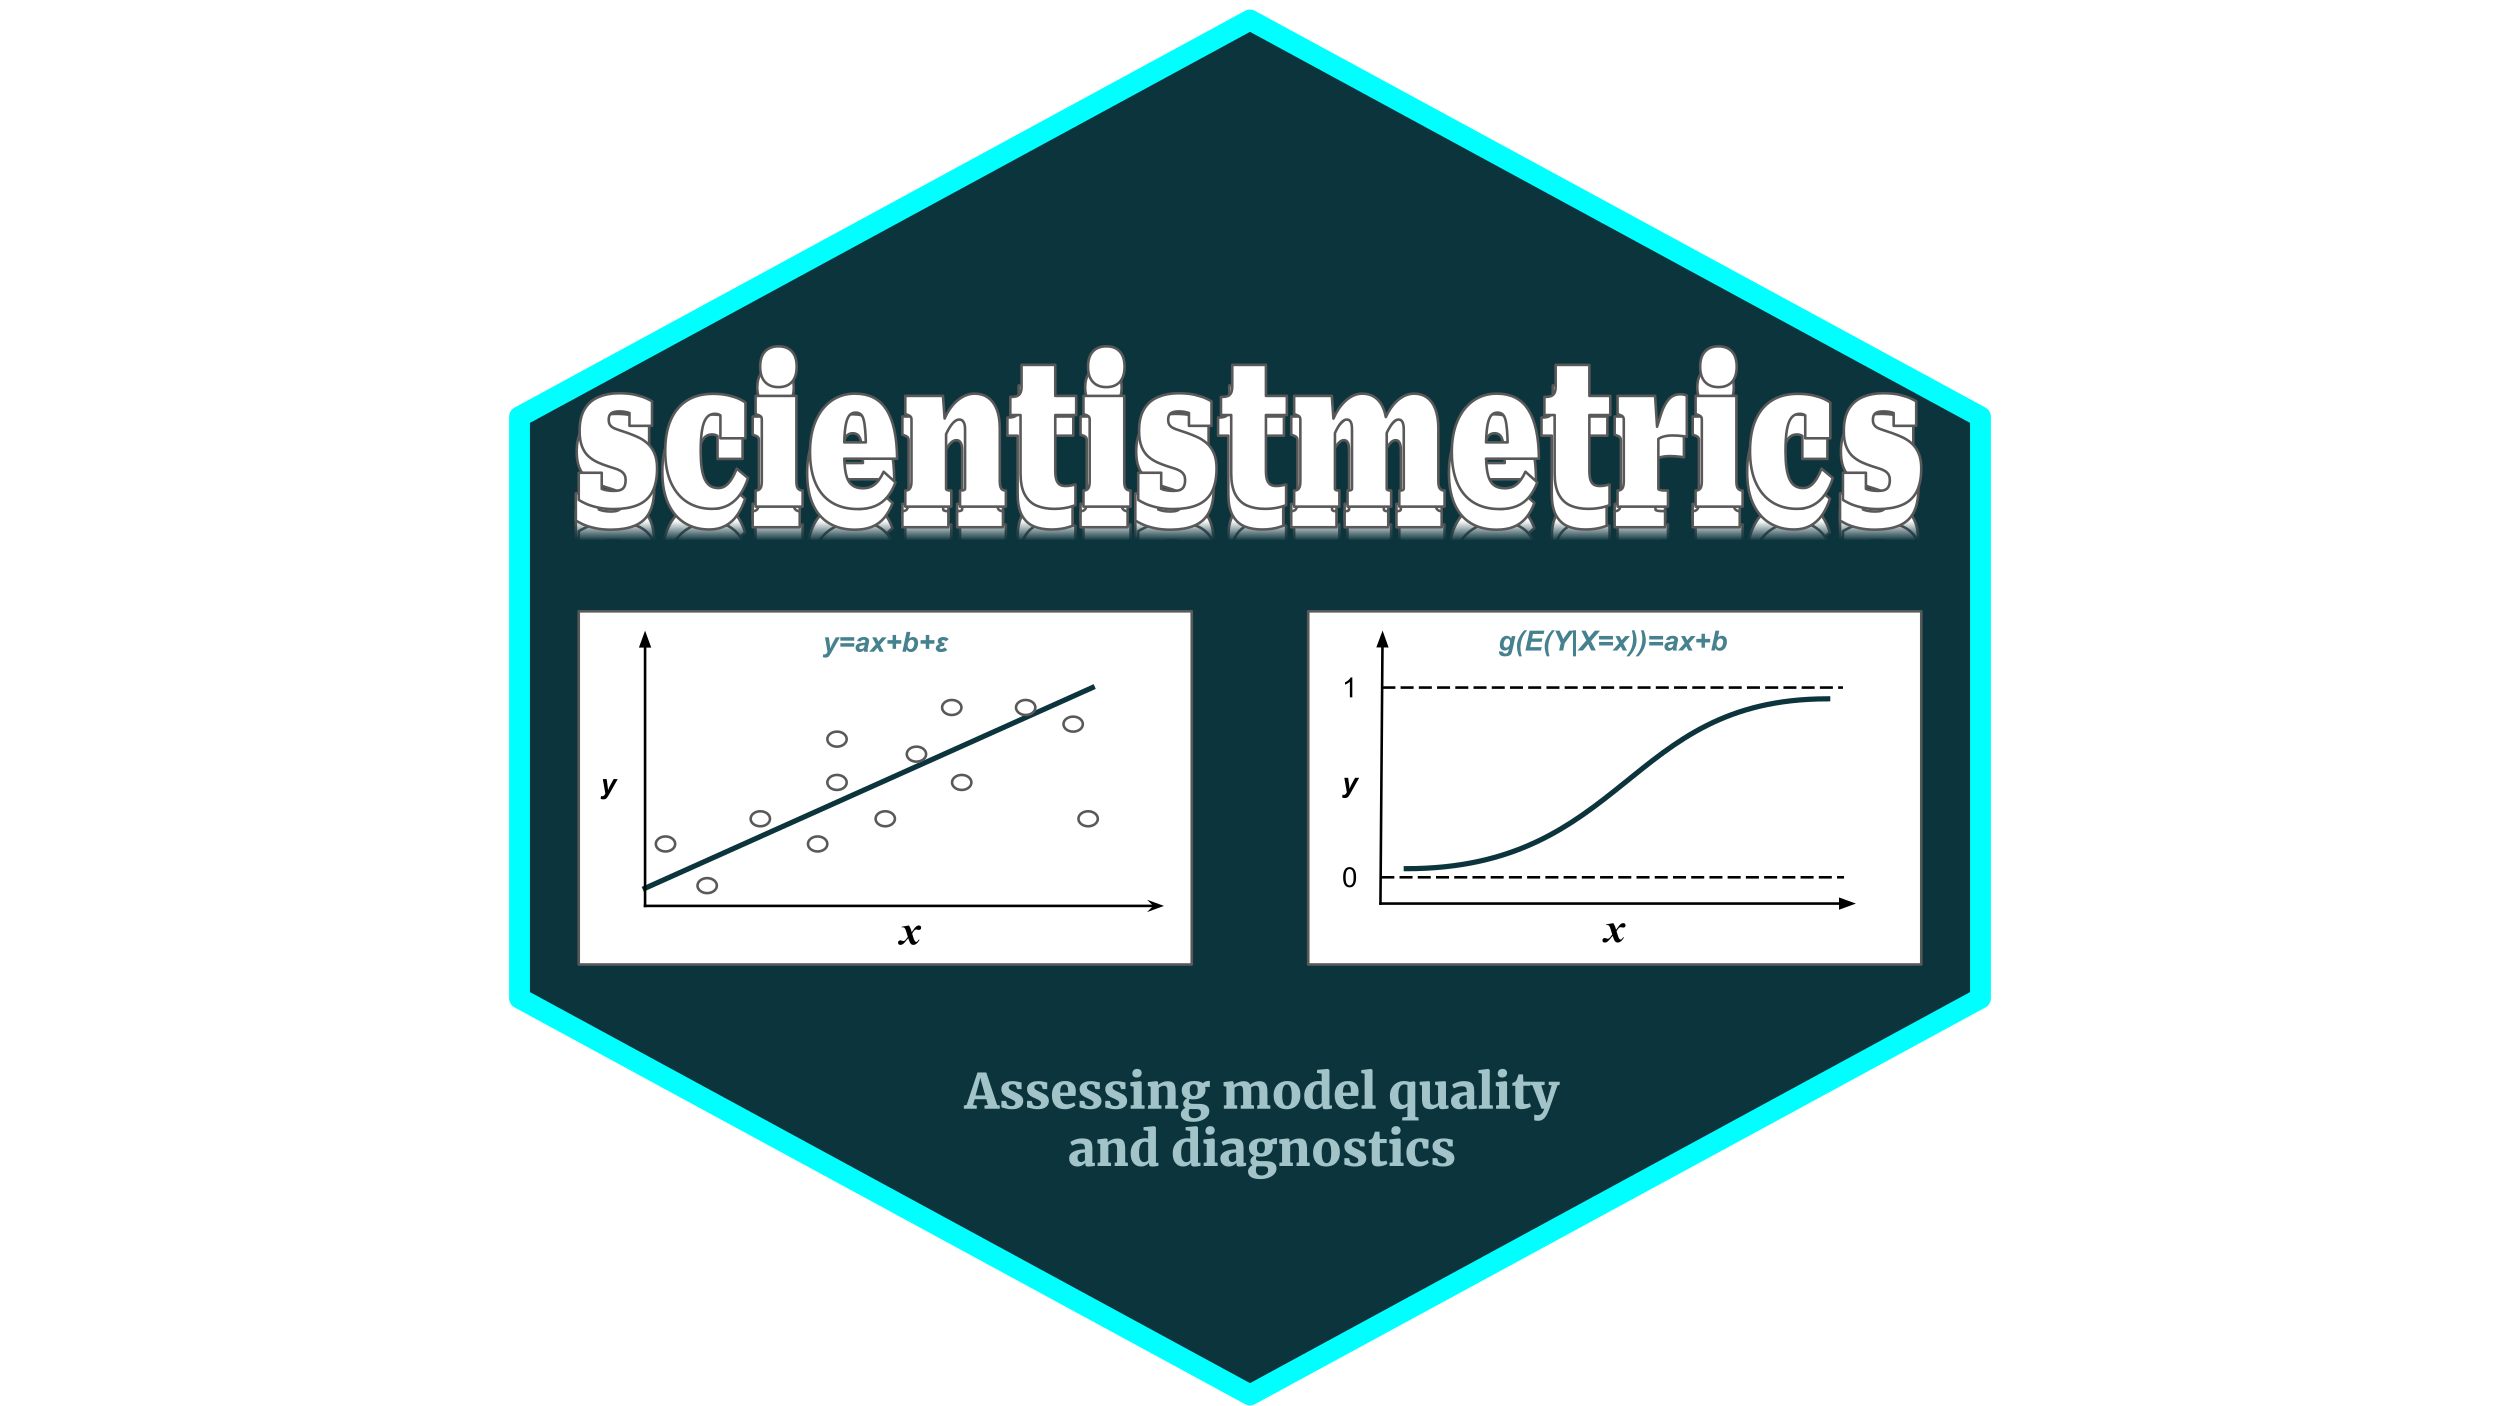 <svg version="1.1" viewBox="0.0 0.0 960.0 540.0" fill="none" stroke="none" stroke-linecap="square" stroke-miterlimit="10" xmlns:xlink="http://www.w3.org/1999/xlink" xmlns="http://www.w3.org/2000/svg"><clipPath id="g2db6eb5fa19_0_40.0"><path d="m0 0l960.0 0l0 540.0l-960.0 0l0 -540.0z" clip-rule="nonzero"/></clipPath><g clip-path="url(#g2db6eb5fa19_0_40.0)"><path fill="#ffffff" d="m0 0l960.0 0l0 540.0l-960.0 0z" fill-rule="evenodd"/><path fill="#0c343d" d="m480.0 7.677l280.504 152.339l0 223.323l-280.504 152.339l-280.504 -152.339l0 -223.323z" fill-rule="evenodd"/><path stroke="#00ffff" stroke-width="8.0" stroke-linejoin="round" stroke-linecap="butt" d="m480.0 7.677l280.504 152.339l0 223.323l-280.504 152.339l-280.504 -152.339l0 -223.323z" fill-rule="evenodd"/><g mask="url(#mask-g2db6eb5fa19_0_40.1)"><use xlink:href="#g2db6eb5fa19_0_40.1" transform="matrix(1.0 0.0 0.0 -1.0 0.0 395.963)"/></g><defs><mask id="mask-g2db6eb5fa19_0_40.1" maskUnits="userSpaceOnUse" x="151.623" y="123.059" width="654.526" height="201.489"><linearGradient gradientUnits="userSpaceOnUse" id="gradient-g2db6eb5fa19_0_40.1" x1="221.736" y1="199.98" x2="221.736" y2="207.599"><stop offset="0%" stop-color="#ffffff" stop-opacity="1.0"/><stop offset="100%" stop-color="#ffffff" stop-opacity="0.0"/></linearGradient><rect fill="url(#gradient-g2db6eb5fa19_0_40.1)" x="151.623" y="123.059" width="654.526" height="201.489"/></mask></defs><g id="g2db6eb5fa19_0_40.1"><g filter="url(#shadowFilter-g2db6eb5fa19_0_40.2)"><use xlink:href="#g2db6eb5fa19_0_40.2" transform="matrix(1.0 0.0 0.0 1.0 -1.113 7.922)"/></g><defs><filter id="shadowFilter-g2db6eb5fa19_0_40.2" filterUnits="userSpaceOnUse"><feGaussianBlur in="SourceAlpha" stdDeviation="23.0" result="blur"/><feComponentTransfer in="blur" color-interpolation-filters="sRGB"><feFuncR type="linear" slope="0" intercept="0.0"/><feFuncG type="linear" slope="0" intercept="0.0"/><feFuncB type="linear" slope="0" intercept="0.0"/><feFuncA type="linear" slope="0.59" intercept="0"/></feComponentTransfer></filter></defs><g id="g2db6eb5fa19_0_40.2"><path fill="#ffffff" d="m237.73 151.001c-2.961 0 -5.582 0.484 -7.863 1.453c-2.281 0.96 -4.068 2.498 -5.36 4.614c-1.292 2.116 -1.938 4.924 -1.938 8.425c0 2.396 0.312 4.393 0.937 5.99c0.631 1.589 1.477 2.855 2.541 3.798c1.063 0.935 2.232 1.691 3.505 2.269c1.273 0.569 2.556 1.062 3.848 1.478c0.909 0.314 1.771 0.591 2.587 0.828c0.816 0.238 1.545 0.54 2.188 0.905c0.649 0.365 1.153 0.824 1.511 1.376c0.365 0.544 0.547 1.283 0.547 2.218c0 0.994 -0.151 1.806 -0.454 2.434c-0.303 0.62 -0.779 1.062 -1.428 1.326c-0.643 0.263 -1.496 0.395 -2.559 0.395c-1.026 0 -1.957 -0.076 -2.791 -0.229c-0.714 -0.138 -1.36 -0.323 -1.938 -0.554l0 0l0 -6.188l-8.827 0l0 10.413c0.532 0.365 1.403 0.837 2.615 1.415c1.218 0.569 2.748 1.062 4.59 1.478c1.842 0.425 3.901 0.637 6.176 0.637c3.765 0 6.89 -0.535 9.375 -1.606c2.491 -1.071 4.333 -2.753 5.526 -5.047c1.199 -2.303 1.799 -5.306 1.799 -9.011c0 -2.294 -0.343 -4.223 -1.029 -5.786c-0.686 -1.572 -1.598 -2.855 -2.735 -3.849c-1.137 -0.994 -2.38 -1.789 -3.728 -2.383c-1.348 -0.603 -2.686 -1.139 -4.015 -1.606c-1.026 -0.365 -1.969 -0.68 -2.828 -0.943c-0.853 -0.263 -1.604 -0.548 -2.253 -0.854c-0.643 -0.314 -1.134 -0.718 -1.474 -1.211c-0.34 -0.501 -0.51 -1.168 -0.51 -2.001c0 -1.207 0.331 -2.043 0.992 -2.511c0.668 -0.467 1.685 -0.701 3.051 -0.701c0.872 0 1.647 0.064 2.327 0.191c0.576 0.107 1.111 0.253 1.604 0.438l0 0l0 4.928l8.661 0l0 -9.393c-0.346 -0.263 -1.051 -0.642 -2.114 -1.134c-1.063 -0.501 -2.47 -0.96 -4.219 -1.376c-1.743 -0.416 -3.848 -0.625 -6.315 -0.625z" fill-rule="evenodd"/><path fill="#ffffff" d="m273.738 151.23c-3.839 0 -7.118 0.837 -9.838 2.511c-2.714 1.674 -4.803 4.142 -6.268 7.405c-1.459 3.263 -2.188 7.294 -2.188 12.095c0 4.903 0.77 9.002 2.309 12.299c1.539 3.288 3.656 5.757 6.352 7.405c2.695 1.64 5.811 2.46 9.347 2.46c2.392 0 4.479 -0.484 6.259 -1.453c1.787 -0.969 3.298 -2.341 4.534 -4.117c1.236 -1.776 2.235 -3.862 2.995 -6.258l-4.33 -3.607c-0.495 1.258 -1.076 2.46 -1.743 3.607c-0.661 1.147 -1.431 2.073 -2.309 2.778c-0.872 0.705 -1.858 1.058 -2.958 1.058c-1.218 0 -2.253 -0.259 -3.106 -0.777c-0.853 -0.527 -1.555 -1.351 -2.105 -2.473c-0.55 -1.122 -0.958 -2.583 -1.224 -4.384c-0.266 -1.801 -0.399 -3.981 -0.399 -6.538c0 -3.339 0.179 -6.067 0.538 -8.182c0.359 -2.116 0.937 -3.671 1.734 -4.665c0.804 -0.994 1.848 -1.491 3.134 -1.491c0.841 0 1.514 0.17 2.021 0.51c0.05 0.033 0.099 0.067 0.148 0.102l0 0l0 8.794l9.625 0l0 -13.701c-0.495 -0.425 -1.301 -0.896 -2.42 -1.415c-1.119 -0.518 -2.525 -0.973 -4.219 -1.364c-1.688 -0.399 -3.65 -0.599 -5.888 -0.599z" fill-rule="evenodd"/><path fill="#ffffff" d="m298.913 132.992c-2.201 0 -3.919 0.667 -5.156 2.001c-1.236 1.326 -1.854 3.267 -1.854 5.825c0 2.558 0.618 4.503 1.854 5.837c1.236 1.334 2.955 2.001 5.156 2.001c2.244 0 3.972 -0.667 5.183 -2.001c1.218 -1.334 1.827 -3.28 1.827 -5.837c0 -2.558 -0.609 -4.499 -1.827 -5.825c-1.212 -1.334 -2.939 -2.001 -5.183 -2.001zm-8.772 19.028l0 6.972l0.454 0.153c0.686 0.204 1.181 0.438 1.484 0.701c0.303 0.263 0.454 0.709 0.454 1.338l0 23.566c0 1.41 -0.201 2.366 -0.603 2.868c-0.396 0.493 -0.955 0.739 -1.678 0.739l-0.111 0l0 6.181l18.063 0l0 -6.181l-0.121 0c-0.68 0 -1.23 -0.246 -1.651 -0.739c-0.414 -0.501 -0.621 -1.457 -0.621 -2.868l0 -32.729z" fill-rule="evenodd"/><path fill="#ffffff" d="m328.6 158.444c0.68 0 1.277 0.183 1.79 0.548c0.513 0.365 0.912 1.032 1.196 2.001c0.284 0.96 0.501 2.354 0.649 4.18c0.109 1.284 0.19 2.852 0.243 4.703l-8.283 0c0.042 -1.504 0.113 -2.821 0.213 -3.951c0.173 -1.963 0.448 -3.492 0.825 -4.588c0.383 -1.096 0.85 -1.852 1.4 -2.269c0.55 -0.416 1.205 -0.625 1.966 -0.625zm-0.287 -7.29c-3.456 0 -6.485 0.926 -9.087 2.778c-2.603 1.852 -4.618 4.452 -6.046 7.8c-1.422 3.339 -2.133 7.277 -2.133 11.815c0 4.758 0.711 8.769 2.133 12.031c1.428 3.263 3.517 5.731 6.268 7.405c2.757 1.665 6.074 2.498 9.949 2.498c2.541 0 4.732 -0.378 6.574 -1.134c1.842 -0.756 3.409 -1.903 4.701 -3.441c1.292 -1.546 2.355 -3.441 3.19 -5.684l-4.553 -4.078c-0.569 1.258 -1.215 2.371 -1.938 3.339c-0.723 0.96 -1.561 1.704 -2.513 2.23c-0.946 0.518 -2.102 0.777 -3.468 0.777c-1.366 0 -2.525 -0.246 -3.477 -0.739c-0.952 -0.501 -1.703 -1.3 -2.253 -2.396c-0.55 -1.096 -0.94 -2.545 -1.168 -4.346c-0.145 -1.14 -0.244 -2.432 -0.297 -3.875l20.298 0c-0.037 -4.172 -0.389 -7.809 -1.057 -10.91c-0.661 -3.11 -1.647 -5.71 -2.958 -7.8c-1.311 -2.09 -2.973 -3.658 -4.989 -4.703c-2.015 -1.045 -4.408 -1.568 -7.177 -1.568z" fill-rule="evenodd"/><path fill="#ffffff" d="m374.227 151.154c-1.78 0 -3.49 0.523 -5.128 1.568c-1.632 1.045 -3.066 2.456 -4.302 4.231c-0.793 1.145 -1.481 2.397 -2.063 3.757l0 0l-0.635 -8.689l-14.474 0l0 6.972l0.454 0.153c0.457 0.153 0.828 0.31 1.113 0.472c0.284 0.153 0.491 0.336 0.621 0.548c0.136 0.204 0.204 0.544 0.204 1.02l0 23.566c0 0.943 -0.096 1.674 -0.287 2.192c-0.185 0.518 -0.442 0.884 -0.77 1.096c-0.321 0.212 -0.729 0.319 -1.224 0.319l-0.111 0l0 6.181l17.664 0l0 -6.181l-0.232 0c-0.229 0 -0.476 -0.013 -0.742 -0.038c-0.266 -0.034 -0.504 -0.102 -0.714 -0.204c-0.204 -0.102 -0.306 -0.204 -0.306 -0.306l0 -21.103l0 0c0.229 -0.493 0.455 -0.949 0.677 -1.367c0.723 -1.359 1.447 -2.405 2.17 -3.135c0.723 -0.731 1.443 -1.096 2.16 -1.096c0.569 0 1.014 0.157 1.335 0.472c0.328 0.306 0.566 0.735 0.714 1.287c0.155 0.544 0.232 1.236 0.232 2.077l0 22.776c0 0.161 -0.096 0.293 -0.287 0.395c-0.185 0.102 -0.423 0.17 -0.714 0.204c-0.284 0.025 -0.559 0.038 -0.825 0.038l-0.111 0l0 6.181l17.609 0l0 -6.181l-0.176 0c-0.451 0 -0.841 -0.106 -1.168 -0.319c-0.321 -0.212 -0.569 -0.578 -0.742 -1.096c-0.167 -0.518 -0.25 -1.249 -0.25 -2.192l0 -20.125c0 -2.923 -0.38 -5.374 -1.141 -7.354c-0.76 -1.988 -1.864 -3.505 -3.31 -4.55c-1.44 -1.045 -3.187 -1.568 -5.239 -1.568z" fill-rule="evenodd"/><path fill="#ffffff" d="m392.286 140.117l0 8.221c0 1.198 -0.17 2.086 -0.51 2.664c-0.34 0.578 -0.807 0.96 -1.4 1.147c-0.587 0.178 -1.28 0.268 -2.077 0.268l-0.343 0l0 6.959l3.932 0l0 22.317c0 3.501 0.55 6.258 1.651 8.272c1.107 2.005 2.627 3.416 4.562 4.231c1.935 0.807 4.194 1.211 6.778 1.211c1.255 0 2.414 -0.081 3.477 -0.242c1.063 -0.153 1.994 -0.348 2.791 -0.586c0.797 -0.238 1.406 -0.433 1.827 -0.586l0 -7.915c-0.229 0 -0.695 0.093 -1.4 0.28c-0.705 0.178 -1.474 0.268 -2.309 0.268c-0.872 0 -1.601 -0.153 -2.188 -0.459c-0.587 -0.314 -1.045 -0.901 -1.372 -1.759c-0.321 -0.867 -0.482 -2.107 -0.482 -3.722l0 -21.31l8.03 0l0 -7.354l-8.03 0l0 -11.904z" fill-rule="evenodd"/><path fill="#ffffff" d="m424.818 132.992c-2.201 0 -3.919 0.667 -5.156 2.001c-1.236 1.326 -1.854 3.267 -1.854 5.825c0 2.558 0.618 4.503 1.854 5.837c1.236 1.334 2.955 2.001 5.156 2.001c2.244 0 3.972 -0.667 5.183 -2.001c1.218 -1.334 1.827 -3.28 1.827 -5.837c0 -2.558 -0.609 -4.499 -1.827 -5.825c-1.212 -1.334 -2.939 -2.001 -5.183 -2.001zm-8.772 19.028l0 6.972l0.454 0.153c0.686 0.204 1.181 0.438 1.484 0.701c0.303 0.263 0.454 0.709 0.454 1.338l0 23.566c0 1.41 -0.201 2.366 -0.603 2.868c-0.396 0.493 -0.955 0.739 -1.678 0.739l-0.111 0l0 6.181l18.063 0l0 -6.181l-0.121 0c-0.68 0 -1.23 -0.246 -1.651 -0.739c-0.414 -0.501 -0.621 -1.457 -0.621 -2.868l0 -32.729z" fill-rule="evenodd"/><path fill="#ffffff" d="m452.567 151.001c-2.961 0 -5.582 0.484 -7.863 1.453c-2.281 0.96 -4.068 2.498 -5.36 4.614c-1.292 2.116 -1.938 4.924 -1.938 8.425c0 2.396 0.312 4.393 0.937 5.99c0.631 1.589 1.477 2.855 2.541 3.798c1.063 0.935 2.232 1.691 3.505 2.269c1.273 0.569 2.556 1.062 3.848 1.478c0.909 0.314 1.771 0.591 2.587 0.828c0.816 0.238 1.545 0.54 2.188 0.905c0.649 0.365 1.153 0.824 1.511 1.376c0.365 0.544 0.547 1.283 0.547 2.218c0 0.994 -0.151 1.806 -0.454 2.434c-0.303 0.62 -0.779 1.062 -1.428 1.326c-0.643 0.263 -1.496 0.395 -2.559 0.395c-1.026 0 -1.957 -0.076 -2.791 -0.229c-0.714 -0.138 -1.36 -0.323 -1.938 -0.554l0 0l0 -6.188l-8.827 0l0 10.413c0.532 0.365 1.403 0.837 2.615 1.415c1.218 0.569 2.748 1.062 4.59 1.478c1.842 0.425 3.901 0.637 6.176 0.637c3.765 0 6.889 -0.535 9.375 -1.606c2.491 -1.071 4.333 -2.753 5.526 -5.047c1.199 -2.303 1.799 -5.306 1.799 -9.011c0 -2.294 -0.343 -4.223 -1.029 -5.786c-0.686 -1.572 -1.598 -2.855 -2.735 -3.849c-1.137 -0.994 -2.38 -1.789 -3.728 -2.383c-1.348 -0.603 -2.686 -1.139 -4.015 -1.606c-1.026 -0.365 -1.969 -0.68 -2.828 -0.943c-0.853 -0.263 -1.604 -0.548 -2.253 -0.854c-0.643 -0.314 -1.134 -0.718 -1.474 -1.211c-0.34 -0.501 -0.51 -1.168 -0.51 -2.001c0 -1.207 0.331 -2.043 0.992 -2.511c0.668 -0.467 1.685 -0.701 3.051 -0.701c0.872 0 1.647 0.064 2.327 0.191c0.576 0.107 1.111 0.253 1.604 0.438l0 0l0 4.928l8.661 0l0 -9.393c-0.346 -0.263 -1.051 -0.642 -2.114 -1.134c-1.063 -0.501 -2.47 -0.96 -4.219 -1.376c-1.743 -0.416 -3.848 -0.625 -6.315 -0.625z" fill-rule="evenodd"/><path fill="#ffffff" d="m473.184 140.117l0 8.221c0 1.198 -0.17 2.086 -0.51 2.664c-0.34 0.578 -0.807 0.96 -1.4 1.147c-0.587 0.178 -1.28 0.268 -2.077 0.268l-0.343 0l0 6.959l3.932 0l0 22.317c0 3.501 0.55 6.258 1.651 8.272c1.107 2.005 2.627 3.416 4.562 4.231c1.935 0.807 4.194 1.211 6.778 1.211c1.255 0 2.414 -0.081 3.477 -0.242c1.063 -0.153 1.994 -0.348 2.791 -0.586c0.797 -0.238 1.406 -0.433 1.827 -0.586l0 -7.915c-0.229 0 -0.695 0.093 -1.4 0.28c-0.705 0.178 -1.474 0.268 -2.309 0.268c-0.872 0 -1.601 -0.153 -2.188 -0.459c-0.587 -0.314 -1.045 -0.901 -1.372 -1.759c-0.321 -0.867 -0.482 -2.107 -0.482 -3.722l0 -21.31l8.03 0l0 -7.354l-8.03 0l0 -11.904z" fill-rule="evenodd"/><path fill="#ffffff" d="m523.149 151.154c-1.706 0 -3.329 0.51 -4.868 1.529c-1.539 1.02 -2.918 2.417 -4.136 4.193c-0.801 1.175 -1.504 2.463 -2.108 3.864l0 0l-0.618 -8.72l-14.474 0l0 6.972l0.454 0.153c0.457 0.153 0.828 0.31 1.113 0.472c0.284 0.153 0.491 0.348 0.621 0.586c0.136 0.238 0.204 0.565 0.204 0.981l0 23.566c0 1.41 -0.201 2.366 -0.603 2.868c-0.396 0.493 -0.955 0.739 -1.678 0.739l-0.111 0l0 6.181l17.377 0l0 -6.181l-0.232 0c-0.185 0 -0.393 -0.013 -0.621 -0.038c-0.229 -0.034 -0.43 -0.102 -0.603 -0.204c-0.167 -0.102 -0.25 -0.234 -0.25 -0.395l0 -21.422l0 0c0.221 -0.492 0.437 -0.944 0.649 -1.353c0.705 -1.359 1.379 -2.337 2.021 -2.931c0.649 -0.603 1.258 -0.905 1.827 -0.905c0.532 0 0.949 0.157 1.252 0.472c0.303 0.306 0.51 0.735 0.621 1.287c0.117 0.544 0.176 1.236 0.176 2.077l0 22.776c0 0.161 -0.077 0.293 -0.232 0.395c-0.148 0.102 -0.346 0.17 -0.593 0.204c-0.247 0.025 -0.485 0.038 -0.714 0.038l-0.167 0l0 6.181l16.746 0l0 -6.181l-0.167 0c-0.192 0 -0.411 -0.013 -0.658 -0.038c-0.247 -0.034 -0.457 -0.102 -0.63 -0.204c-0.167 -0.102 -0.25 -0.234 -0.25 -0.395l0 -21.468l0 0c0.202 -0.427 0.399 -0.825 0.593 -1.193c0.705 -1.334 1.369 -2.324 1.994 -2.97c0.631 -0.654 1.267 -0.981 1.91 -0.981c0.532 0 0.94 0.157 1.224 0.472c0.284 0.306 0.491 0.735 0.621 1.287c0.136 0.544 0.204 1.236 0.204 2.077l0 22.776c0 0.161 -0.086 0.293 -0.26 0.395c-0.167 0.102 -0.365 0.17 -0.593 0.204c-0.229 0.025 -0.476 0.038 -0.742 0.038l-0.111 0l0 6.181l17.377 0l0 -6.181l-0.167 0c-0.686 0 -1.23 -0.246 -1.632 -0.739c-0.396 -0.501 -0.593 -1.457 -0.593 -2.868l0 -20.125c0 -2.923 -0.362 -5.374 -1.085 -7.354c-0.717 -1.988 -1.771 -3.505 -3.162 -4.55c-1.385 -1.045 -3.063 -1.568 -5.035 -1.568c-1.712 0 -3.338 0.497 -4.877 1.491c-1.539 0.994 -2.918 2.379 -4.136 4.155c-0.703 1.025 -1.33 2.141 -1.881 3.346l0 0c-0.183 -1.049 -0.437 -2.007 -0.762 -2.875c-0.742 -1.988 -1.805 -3.505 -3.19 -4.55c-1.385 -1.045 -3.066 -1.568 -5.044 -1.568z" fill-rule="evenodd"/><path fill="#ffffff" d="m575.054 158.444c0.68 0 1.276 0.183 1.79 0.548c0.513 0.365 0.912 1.032 1.196 2.001c0.284 0.96 0.501 2.354 0.649 4.18c0.109 1.284 0.19 2.852 0.243 4.703l-8.283 0c0.042 -1.504 0.113 -2.821 0.213 -3.951c0.173 -1.963 0.448 -3.492 0.825 -4.588c0.383 -1.096 0.85 -1.852 1.4 -2.269c0.55 -0.416 1.205 -0.625 1.966 -0.625zm-0.287 -7.29c-3.456 0 -6.485 0.926 -9.087 2.778c-2.602 1.852 -4.618 4.452 -6.046 7.8c-1.422 3.339 -2.133 7.277 -2.133 11.815c0 4.758 0.711 8.769 2.133 12.031c1.428 3.263 3.517 5.731 6.268 7.405c2.757 1.665 6.074 2.498 9.949 2.498c2.541 0 4.732 -0.378 6.574 -1.134c1.842 -0.756 3.409 -1.903 4.701 -3.441c1.292 -1.546 2.355 -3.441 3.19 -5.684l-4.553 -4.078c-0.569 1.258 -1.215 2.371 -1.938 3.339c-0.723 0.96 -1.561 1.704 -2.513 2.23c-0.946 0.518 -2.102 0.777 -3.468 0.777c-1.366 0 -2.525 -0.246 -3.477 -0.739c-0.952 -0.501 -1.703 -1.3 -2.253 -2.396c-0.55 -1.096 -0.94 -2.545 -1.168 -4.346c-0.145 -1.14 -0.244 -2.432 -0.297 -3.875l20.298 0c-0.037 -4.172 -0.389 -7.809 -1.057 -10.91c-0.661 -3.11 -1.647 -5.71 -2.958 -7.8c-1.31 -2.09 -2.973 -3.658 -4.989 -4.703c-2.015 -1.045 -4.408 -1.568 -7.177 -1.568z" fill-rule="evenodd"/><path fill="#ffffff" d="m597.38 140.117l0 8.221c0 1.198 -0.17 2.086 -0.51 2.664c-0.34 0.578 -0.807 0.96 -1.4 1.147c-0.587 0.178 -1.28 0.268 -2.077 0.268l-0.343 0l0 6.959l3.932 0l0 22.317c0 3.501 0.55 6.258 1.651 8.272c1.107 2.005 2.627 3.416 4.562 4.231c1.935 0.807 4.194 1.211 6.778 1.211c1.255 0 2.414 -0.081 3.477 -0.242c1.063 -0.153 1.994 -0.348 2.791 -0.586c0.797 -0.238 1.406 -0.433 1.827 -0.586l0 -7.915c-0.229 0 -0.695 0.093 -1.4 0.28c-0.705 0.178 -1.474 0.268 -2.309 0.268c-0.872 0 -1.601 -0.153 -2.188 -0.459c-0.587 -0.314 -1.045 -0.901 -1.372 -1.759c-0.321 -0.867 -0.482 -2.107 -0.482 -3.722l0 -21.31l8.03 0l0 -7.354l-8.03 0l0 -11.904z" fill-rule="evenodd"/><path fill="#ffffff" d="m645.295 151.396c-1.824 0 -3.304 0.629 -4.442 1.886c-1.137 1.249 -2.108 3.05 -2.912 5.404c-0.519 1.527 -1.062 3.255 -1.629 5.182l0 0l-0.763 -11.848l-14.41 0l0 6.972l0.454 0.153c0.457 0.153 0.828 0.31 1.113 0.472c0.284 0.153 0.491 0.348 0.621 0.586c0.136 0.238 0.204 0.565 0.204 0.981l0 23.566c0 1.41 -0.201 2.366 -0.603 2.868c-0.396 0.493 -0.955 0.739 -1.678 0.739l-0.111 0l0 6.181l19.37 0l0 -6.181l-0.232 0c-0.606 0 -1.175 -0.013 -1.706 -0.038c-0.532 -0.034 -0.958 -0.102 -1.28 -0.204c-0.321 -0.102 -0.482 -0.234 -0.482 -0.395l0 -19.162l0 0c0.046 -0.033 0.092 -0.065 0.139 -0.096c0.476 -0.314 0.998 -0.561 1.567 -0.739c0.569 -0.187 1.184 -0.319 1.845 -0.395c0.668 -0.076 1.345 -0.115 2.031 -0.115c0.643 0 1.317 0.025 2.021 0.076c0.705 0.051 1.36 0.115 1.966 0.191c0.606 0.076 1.06 0.144 1.363 0.204l0 -15.74c-0.148 -0.11 -0.442 -0.229 -0.881 -0.357c-0.439 -0.127 -0.961 -0.191 -1.567 -0.191z" fill-rule="evenodd"/><path fill="#ffffff" d="m659.879 132.992c-2.201 0 -3.919 0.667 -5.156 2.001c-1.236 1.326 -1.854 3.267 -1.854 5.825c0 2.558 0.618 4.503 1.854 5.837c1.236 1.334 2.955 2.001 5.156 2.001c2.244 0 3.972 -0.667 5.183 -2.001c1.218 -1.334 1.827 -3.28 1.827 -5.837c0 -2.558 -0.609 -4.499 -1.827 -5.825c-1.212 -1.334 -2.939 -2.001 -5.183 -2.001zm-8.772 19.028l0 6.972l0.454 0.153c0.686 0.204 1.181 0.438 1.484 0.701c0.303 0.263 0.454 0.709 0.454 1.338l0 23.566c0 1.41 -0.201 2.366 -0.603 2.868c-0.396 0.493 -0.955 0.739 -1.678 0.739l-0.111 0l0 6.181l18.063 0l0 -6.181l-0.121 0c-0.68 0 -1.23 -0.246 -1.651 -0.739c-0.414 -0.501 -0.621 -1.457 -0.621 -2.868l0 -32.729z" fill-rule="evenodd"/><path fill="#ffffff" d="m690.307 151.23c-3.839 0 -7.118 0.837 -9.838 2.511c-2.714 1.674 -4.803 4.142 -6.268 7.405c-1.459 3.263 -2.188 7.294 -2.188 12.095c0 4.903 0.77 9.002 2.309 12.299c1.539 3.288 3.656 5.757 6.352 7.405c2.695 1.64 5.811 2.46 9.347 2.46c2.392 0 4.479 -0.484 6.259 -1.453c1.786 -0.969 3.298 -2.341 4.534 -4.117c1.236 -1.776 2.235 -3.862 2.995 -6.258l-4.33 -3.607c-0.495 1.258 -1.076 2.46 -1.743 3.607c-0.661 1.147 -1.431 2.073 -2.309 2.778c-0.872 0.705 -1.858 1.058 -2.958 1.058c-1.218 0 -2.253 -0.259 -3.106 -0.777c-0.853 -0.527 -1.555 -1.351 -2.105 -2.473c-0.55 -1.122 -0.958 -2.583 -1.224 -4.384c-0.266 -1.801 -0.399 -3.981 -0.399 -6.538c0 -3.339 0.179 -6.067 0.538 -8.182c0.359 -2.116 0.937 -3.671 1.734 -4.665c0.804 -0.994 1.848 -1.491 3.134 -1.491c0.841 0 1.515 0.17 2.021 0.51c0.05 0.033 0.099 0.067 0.148 0.102l0 0l0 8.794l9.625 0l0 -13.701c-0.495 -0.425 -1.301 -0.896 -2.42 -1.415c-1.119 -0.518 -2.525 -0.973 -4.219 -1.364c-1.688 -0.399 -3.65 -0.599 -5.888 -0.599z" fill-rule="evenodd"/><path fill="#ffffff" d="m723.177 151.001c-2.961 0 -5.582 0.484 -7.863 1.453c-2.281 0.96 -4.068 2.498 -5.36 4.614c-1.292 2.116 -1.938 4.924 -1.938 8.425c0 2.396 0.312 4.393 0.937 5.99c0.631 1.589 1.477 2.855 2.541 3.798c1.063 0.935 2.232 1.691 3.505 2.269c1.273 0.569 2.556 1.062 3.848 1.478c0.909 0.314 1.771 0.591 2.587 0.828c0.816 0.238 1.545 0.54 2.188 0.905c0.649 0.365 1.153 0.824 1.511 1.376c0.365 0.544 0.547 1.283 0.547 2.218c0 0.994 -0.151 1.806 -0.454 2.434c-0.303 0.62 -0.779 1.062 -1.428 1.326c-0.643 0.263 -1.496 0.395 -2.559 0.395c-1.026 0 -1.956 -0.076 -2.791 -0.229c-0.714 -0.138 -1.36 -0.323 -1.938 -0.554l0 0l0 -6.188l-8.827 0l0 10.413c0.532 0.365 1.403 0.837 2.615 1.415c1.218 0.569 2.748 1.062 4.59 1.478c1.842 0.425 3.901 0.637 6.175 0.637c3.765 0 6.89 -0.535 9.375 -1.606c2.491 -1.071 4.333 -2.753 5.526 -5.047c1.199 -2.303 1.799 -5.306 1.799 -9.011c0 -2.294 -0.343 -4.223 -1.029 -5.786c-0.686 -1.572 -1.598 -2.855 -2.735 -3.849c-1.137 -0.994 -2.38 -1.789 -3.728 -2.383c-1.348 -0.603 -2.686 -1.139 -4.015 -1.606c-1.026 -0.365 -1.969 -0.68 -2.828 -0.943c-0.853 -0.263 -1.604 -0.548 -2.253 -0.854c-0.643 -0.314 -1.134 -0.718 -1.474 -1.211c-0.34 -0.501 -0.51 -1.168 -0.51 -2.001c0 -1.207 0.331 -2.043 0.992 -2.511c0.668 -0.467 1.685 -0.701 3.051 -0.701c0.872 0 1.647 0.064 2.327 0.191c0.576 0.107 1.111 0.253 1.604 0.438l0 0l0 4.928l8.661 0l0 -9.393c-0.346 -0.263 -1.051 -0.642 -2.114 -1.134c-1.063 -0.501 -2.47 -0.96 -4.219 -1.376c-1.743 -0.416 -3.848 -0.625 -6.315 -0.625z" fill-rule="evenodd"/><path stroke="#595959" stroke-width="1.0" stroke-linejoin="round" stroke-linecap="butt" d="m237.73 151.001c-2.961 0 -5.582 0.484 -7.863 1.453c-2.281 0.96 -4.068 2.498 -5.36 4.614c-1.292 2.116 -1.938 4.924 -1.938 8.425c0 2.396 0.312 4.393 0.937 5.99c0.631 1.589 1.477 2.855 2.541 3.798c1.063 0.935 2.232 1.691 3.505 2.269c1.273 0.569 2.556 1.062 3.848 1.478c0.909 0.314 1.771 0.591 2.587 0.828c0.816 0.238 1.545 0.54 2.188 0.905c0.649 0.365 1.153 0.824 1.511 1.376c0.365 0.544 0.547 1.283 0.547 2.218c0 0.994 -0.151 1.806 -0.454 2.434c-0.303 0.62 -0.779 1.062 -1.428 1.326c-0.643 0.263 -1.496 0.395 -2.559 0.395c-1.026 0 -1.957 -0.076 -2.791 -0.229c-0.714 -0.138 -1.36 -0.323 -1.938 -0.554l0 0l0 -6.188l-8.827 0l0 10.413c0.532 0.365 1.403 0.837 2.615 1.415c1.218 0.569 2.748 1.062 4.59 1.478c1.842 0.425 3.901 0.637 6.176 0.637c3.765 0 6.89 -0.535 9.375 -1.606c2.491 -1.071 4.333 -2.753 5.526 -5.047c1.199 -2.303 1.799 -5.306 1.799 -9.011c0 -2.294 -0.343 -4.223 -1.029 -5.786c-0.686 -1.572 -1.598 -2.855 -2.735 -3.849c-1.137 -0.994 -2.38 -1.789 -3.728 -2.383c-1.348 -0.603 -2.686 -1.139 -4.015 -1.606c-1.026 -0.365 -1.969 -0.68 -2.828 -0.943c-0.853 -0.263 -1.604 -0.548 -2.253 -0.854c-0.643 -0.314 -1.134 -0.718 -1.474 -1.211c-0.34 -0.501 -0.51 -1.168 -0.51 -2.001c0 -1.207 0.331 -2.043 0.992 -2.511c0.668 -0.467 1.685 -0.701 3.051 -0.701c0.872 0 1.647 0.064 2.327 0.191c0.576 0.107 1.111 0.253 1.604 0.438l0 0l0 4.928l8.661 0l0 -9.393c-0.346 -0.263 -1.051 -0.642 -2.114 -1.134c-1.063 -0.501 -2.47 -0.96 -4.219 -1.376c-1.743 -0.416 -3.848 -0.625 -6.315 -0.625z" fill-rule="evenodd"/><path stroke="#595959" stroke-width="1.0" stroke-linejoin="round" stroke-linecap="butt" d="m273.738 151.23c-3.839 0 -7.118 0.837 -9.838 2.511c-2.714 1.674 -4.803 4.142 -6.268 7.405c-1.459 3.263 -2.188 7.294 -2.188 12.095c0 4.903 0.77 9.002 2.309 12.299c1.539 3.288 3.656 5.757 6.352 7.405c2.695 1.64 5.811 2.46 9.347 2.46c2.392 0 4.479 -0.484 6.259 -1.453c1.787 -0.969 3.298 -2.341 4.534 -4.117c1.236 -1.776 2.235 -3.862 2.995 -6.258l-4.33 -3.607c-0.495 1.258 -1.076 2.46 -1.743 3.607c-0.661 1.147 -1.431 2.073 -2.309 2.778c-0.872 0.705 -1.858 1.058 -2.958 1.058c-1.218 0 -2.253 -0.259 -3.106 -0.777c-0.853 -0.527 -1.555 -1.351 -2.105 -2.473c-0.55 -1.122 -0.958 -2.583 -1.224 -4.384c-0.266 -1.801 -0.399 -3.981 -0.399 -6.538c0 -3.339 0.179 -6.067 0.538 -8.182c0.359 -2.116 0.937 -3.671 1.734 -4.665c0.804 -0.994 1.848 -1.491 3.134 -1.491c0.841 0 1.514 0.17 2.021 0.51c0.05 0.033 0.099 0.067 0.148 0.102l0 0l0 8.794l9.625 0l0 -13.701c-0.495 -0.425 -1.301 -0.896 -2.42 -1.415c-1.119 -0.518 -2.525 -0.973 -4.219 -1.364c-1.688 -0.399 -3.65 -0.599 -5.888 -0.599z" fill-rule="evenodd"/><path stroke="#595959" stroke-width="1.0" stroke-linejoin="round" stroke-linecap="butt" d="m298.913 132.992c-2.201 0 -3.919 0.667 -5.156 2.001c-1.236 1.326 -1.854 3.267 -1.854 5.825c0 2.558 0.618 4.503 1.854 5.837c1.236 1.334 2.955 2.001 5.156 2.001c2.244 0 3.972 -0.667 5.183 -2.001c1.218 -1.334 1.827 -3.28 1.827 -5.837c0 -2.558 -0.609 -4.499 -1.827 -5.825c-1.212 -1.334 -2.939 -2.001 -5.183 -2.001zm-8.772 19.028l0 6.972l0.454 0.153c0.686 0.204 1.181 0.438 1.484 0.701c0.303 0.263 0.454 0.709 0.454 1.338l0 23.566c0 1.41 -0.201 2.366 -0.603 2.868c-0.396 0.493 -0.955 0.739 -1.678 0.739l-0.111 0l0 6.181l18.063 0l0 -6.181l-0.121 0c-0.68 0 -1.23 -0.246 -1.651 -0.739c-0.414 -0.501 -0.621 -1.457 -0.621 -2.868l0 -32.729z" fill-rule="evenodd"/><path stroke="#595959" stroke-width="1.0" stroke-linejoin="round" stroke-linecap="butt" d="m328.6 158.444c0.68 0 1.277 0.183 1.79 0.548c0.513 0.365 0.912 1.032 1.196 2.001c0.284 0.96 0.501 2.354 0.649 4.18c0.109 1.284 0.19 2.852 0.243 4.703l-8.283 0c0.042 -1.504 0.113 -2.821 0.213 -3.951c0.173 -1.963 0.448 -3.492 0.825 -4.588c0.383 -1.096 0.85 -1.852 1.4 -2.269c0.55 -0.416 1.205 -0.625 1.966 -0.625zm-0.287 -7.29c-3.456 0 -6.485 0.926 -9.087 2.778c-2.603 1.852 -4.618 4.452 -6.046 7.8c-1.422 3.339 -2.133 7.277 -2.133 11.815c0 4.758 0.711 8.769 2.133 12.031c1.428 3.263 3.517 5.731 6.268 7.405c2.757 1.665 6.074 2.498 9.949 2.498c2.541 0 4.732 -0.378 6.574 -1.134c1.842 -0.756 3.409 -1.903 4.701 -3.441c1.292 -1.546 2.355 -3.441 3.19 -5.684l-4.553 -4.078c-0.569 1.258 -1.215 2.371 -1.938 3.339c-0.723 0.96 -1.561 1.704 -2.513 2.23c-0.946 0.518 -2.102 0.777 -3.468 0.777c-1.366 0 -2.525 -0.246 -3.477 -0.739c-0.952 -0.501 -1.703 -1.3 -2.253 -2.396c-0.55 -1.096 -0.94 -2.545 -1.168 -4.346c-0.145 -1.14 -0.244 -2.432 -0.297 -3.875l20.298 0c-0.037 -4.172 -0.389 -7.809 -1.057 -10.91c-0.661 -3.11 -1.647 -5.71 -2.958 -7.8c-1.311 -2.09 -2.973 -3.658 -4.989 -4.703c-2.015 -1.045 -4.408 -1.568 -7.177 -1.568z" fill-rule="evenodd"/><path stroke="#595959" stroke-width="1.0" stroke-linejoin="round" stroke-linecap="butt" d="m374.227 151.154c-1.78 0 -3.49 0.523 -5.128 1.568c-1.632 1.045 -3.066 2.456 -4.302 4.231c-0.793 1.145 -1.481 2.397 -2.063 3.757l0 0l-0.635 -8.689l-14.474 0l0 6.972l0.454 0.153c0.457 0.153 0.828 0.31 1.113 0.472c0.284 0.153 0.491 0.336 0.621 0.548c0.136 0.204 0.204 0.544 0.204 1.02l0 23.566c0 0.943 -0.096 1.674 -0.287 2.192c-0.185 0.518 -0.442 0.884 -0.77 1.096c-0.321 0.212 -0.729 0.319 -1.224 0.319l-0.111 0l0 6.181l17.664 0l0 -6.181l-0.232 0c-0.229 0 -0.476 -0.013 -0.742 -0.038c-0.266 -0.034 -0.504 -0.102 -0.714 -0.204c-0.204 -0.102 -0.306 -0.204 -0.306 -0.306l0 -21.103l0 0c0.229 -0.493 0.455 -0.949 0.677 -1.367c0.723 -1.359 1.447 -2.405 2.17 -3.135c0.723 -0.731 1.443 -1.096 2.16 -1.096c0.569 0 1.014 0.157 1.335 0.472c0.328 0.306 0.566 0.735 0.714 1.287c0.155 0.544 0.232 1.236 0.232 2.077l0 22.776c0 0.161 -0.096 0.293 -0.287 0.395c-0.185 0.102 -0.423 0.17 -0.714 0.204c-0.284 0.025 -0.559 0.038 -0.825 0.038l-0.111 0l0 6.181l17.609 0l0 -6.181l-0.176 0c-0.451 0 -0.841 -0.106 -1.168 -0.319c-0.321 -0.212 -0.569 -0.578 -0.742 -1.096c-0.167 -0.518 -0.25 -1.249 -0.25 -2.192l0 -20.125c0 -2.923 -0.38 -5.374 -1.141 -7.354c-0.76 -1.988 -1.864 -3.505 -3.31 -4.55c-1.44 -1.045 -3.187 -1.568 -5.239 -1.568z" fill-rule="evenodd"/><path stroke="#595959" stroke-width="1.0" stroke-linejoin="round" stroke-linecap="butt" d="m392.286 140.117l0 8.221c0 1.198 -0.17 2.086 -0.51 2.664c-0.34 0.578 -0.807 0.96 -1.4 1.147c-0.587 0.178 -1.28 0.268 -2.077 0.268l-0.343 0l0 6.959l3.932 0l0 22.317c0 3.501 0.55 6.258 1.651 8.272c1.107 2.005 2.627 3.416 4.562 4.231c1.935 0.807 4.194 1.211 6.778 1.211c1.255 0 2.414 -0.081 3.477 -0.242c1.063 -0.153 1.994 -0.348 2.791 -0.586c0.797 -0.238 1.406 -0.433 1.827 -0.586l0 -7.915c-0.229 0 -0.695 0.093 -1.4 0.28c-0.705 0.178 -1.474 0.268 -2.309 0.268c-0.872 0 -1.601 -0.153 -2.188 -0.459c-0.587 -0.314 -1.045 -0.901 -1.372 -1.759c-0.321 -0.867 -0.482 -2.107 -0.482 -3.722l0 -21.31l8.03 0l0 -7.354l-8.03 0l0 -11.904z" fill-rule="evenodd"/><path stroke="#595959" stroke-width="1.0" stroke-linejoin="round" stroke-linecap="butt" d="m424.818 132.992c-2.201 0 -3.919 0.667 -5.156 2.001c-1.236 1.326 -1.854 3.267 -1.854 5.825c0 2.558 0.618 4.503 1.854 5.837c1.236 1.334 2.955 2.001 5.156 2.001c2.244 0 3.972 -0.667 5.183 -2.001c1.218 -1.334 1.827 -3.28 1.827 -5.837c0 -2.558 -0.609 -4.499 -1.827 -5.825c-1.212 -1.334 -2.939 -2.001 -5.183 -2.001zm-8.772 19.028l0 6.972l0.454 0.153c0.686 0.204 1.181 0.438 1.484 0.701c0.303 0.263 0.454 0.709 0.454 1.338l0 23.566c0 1.41 -0.201 2.366 -0.603 2.868c-0.396 0.493 -0.955 0.739 -1.678 0.739l-0.111 0l0 6.181l18.063 0l0 -6.181l-0.121 0c-0.68 0 -1.23 -0.246 -1.651 -0.739c-0.414 -0.501 -0.621 -1.457 -0.621 -2.868l0 -32.729z" fill-rule="evenodd"/><path stroke="#595959" stroke-width="1.0" stroke-linejoin="round" stroke-linecap="butt" d="m452.567 151.001c-2.961 0 -5.582 0.484 -7.863 1.453c-2.281 0.96 -4.068 2.498 -5.36 4.614c-1.292 2.116 -1.938 4.924 -1.938 8.425c0 2.396 0.312 4.393 0.937 5.99c0.631 1.589 1.477 2.855 2.541 3.798c1.063 0.935 2.232 1.691 3.505 2.269c1.273 0.569 2.556 1.062 3.848 1.478c0.909 0.314 1.771 0.591 2.587 0.828c0.816 0.238 1.545 0.54 2.188 0.905c0.649 0.365 1.153 0.824 1.511 1.376c0.365 0.544 0.547 1.283 0.547 2.218c0 0.994 -0.151 1.806 -0.454 2.434c-0.303 0.62 -0.779 1.062 -1.428 1.326c-0.643 0.263 -1.496 0.395 -2.559 0.395c-1.026 0 -1.957 -0.076 -2.791 -0.229c-0.714 -0.138 -1.36 -0.323 -1.938 -0.554l0 0l0 -6.188l-8.827 0l0 10.413c0.532 0.365 1.403 0.837 2.615 1.415c1.218 0.569 2.748 1.062 4.59 1.478c1.842 0.425 3.901 0.637 6.176 0.637c3.765 0 6.889 -0.535 9.375 -1.606c2.491 -1.071 4.333 -2.753 5.526 -5.047c1.199 -2.303 1.799 -5.306 1.799 -9.011c0 -2.294 -0.343 -4.223 -1.029 -5.786c-0.686 -1.572 -1.598 -2.855 -2.735 -3.849c-1.137 -0.994 -2.38 -1.789 -3.728 -2.383c-1.348 -0.603 -2.686 -1.139 -4.015 -1.606c-1.026 -0.365 -1.969 -0.68 -2.828 -0.943c-0.853 -0.263 -1.604 -0.548 -2.253 -0.854c-0.643 -0.314 -1.134 -0.718 -1.474 -1.211c-0.34 -0.501 -0.51 -1.168 -0.51 -2.001c0 -1.207 0.331 -2.043 0.992 -2.511c0.668 -0.467 1.685 -0.701 3.051 -0.701c0.872 0 1.647 0.064 2.327 0.191c0.576 0.107 1.111 0.253 1.604 0.438l0 0l0 4.928l8.661 0l0 -9.393c-0.346 -0.263 -1.051 -0.642 -2.114 -1.134c-1.063 -0.501 -2.47 -0.96 -4.219 -1.376c-1.743 -0.416 -3.848 -0.625 -6.315 -0.625z" fill-rule="evenodd"/><path stroke="#595959" stroke-width="1.0" stroke-linejoin="round" stroke-linecap="butt" d="m473.184 140.117l0 8.221c0 1.198 -0.17 2.086 -0.51 2.664c-0.34 0.578 -0.807 0.96 -1.4 1.147c-0.587 0.178 -1.28 0.268 -2.077 0.268l-0.343 0l0 6.959l3.932 0l0 22.317c0 3.501 0.55 6.258 1.651 8.272c1.107 2.005 2.627 3.416 4.562 4.231c1.935 0.807 4.194 1.211 6.778 1.211c1.255 0 2.414 -0.081 3.477 -0.242c1.063 -0.153 1.994 -0.348 2.791 -0.586c0.797 -0.238 1.406 -0.433 1.827 -0.586l0 -7.915c-0.229 0 -0.695 0.093 -1.4 0.28c-0.705 0.178 -1.474 0.268 -2.309 0.268c-0.872 0 -1.601 -0.153 -2.188 -0.459c-0.587 -0.314 -1.045 -0.901 -1.372 -1.759c-0.321 -0.867 -0.482 -2.107 -0.482 -3.722l0 -21.31l8.03 0l0 -7.354l-8.03 0l0 -11.904z" fill-rule="evenodd"/><path stroke="#595959" stroke-width="1.0" stroke-linejoin="round" stroke-linecap="butt" d="m523.149 151.154c-1.706 0 -3.329 0.51 -4.868 1.529c-1.539 1.02 -2.918 2.417 -4.136 4.193c-0.801 1.175 -1.504 2.463 -2.108 3.864l0 0l-0.618 -8.72l-14.474 0l0 6.972l0.454 0.153c0.457 0.153 0.828 0.31 1.113 0.472c0.284 0.153 0.491 0.348 0.621 0.586c0.136 0.238 0.204 0.565 0.204 0.981l0 23.566c0 1.41 -0.201 2.366 -0.603 2.868c-0.396 0.493 -0.955 0.739 -1.678 0.739l-0.111 0l0 6.181l17.377 0l0 -6.181l-0.232 0c-0.185 0 -0.393 -0.013 -0.621 -0.038c-0.229 -0.034 -0.43 -0.102 -0.603 -0.204c-0.167 -0.102 -0.25 -0.234 -0.25 -0.395l0 -21.422l0 0c0.221 -0.492 0.437 -0.944 0.649 -1.353c0.705 -1.359 1.379 -2.337 2.021 -2.931c0.649 -0.603 1.258 -0.905 1.827 -0.905c0.532 0 0.949 0.157 1.252 0.472c0.303 0.306 0.51 0.735 0.621 1.287c0.117 0.544 0.176 1.236 0.176 2.077l0 22.776c0 0.161 -0.077 0.293 -0.232 0.395c-0.148 0.102 -0.346 0.17 -0.593 0.204c-0.247 0.025 -0.485 0.038 -0.714 0.038l-0.167 0l0 6.181l16.746 0l0 -6.181l-0.167 0c-0.192 0 -0.411 -0.013 -0.658 -0.038c-0.247 -0.034 -0.457 -0.102 -0.63 -0.204c-0.167 -0.102 -0.25 -0.234 -0.25 -0.395l0 -21.468l0 0c0.202 -0.427 0.399 -0.825 0.593 -1.193c0.705 -1.334 1.369 -2.324 1.994 -2.97c0.631 -0.654 1.267 -0.981 1.91 -0.981c0.532 0 0.94 0.157 1.224 0.472c0.284 0.306 0.491 0.735 0.621 1.287c0.136 0.544 0.204 1.236 0.204 2.077l0 22.776c0 0.161 -0.086 0.293 -0.26 0.395c-0.167 0.102 -0.365 0.17 -0.593 0.204c-0.229 0.025 -0.476 0.038 -0.742 0.038l-0.111 0l0 6.181l17.377 0l0 -6.181l-0.167 0c-0.686 0 -1.23 -0.246 -1.632 -0.739c-0.396 -0.501 -0.593 -1.457 -0.593 -2.868l0 -20.125c0 -2.923 -0.362 -5.374 -1.085 -7.354c-0.717 -1.988 -1.771 -3.505 -3.162 -4.55c-1.385 -1.045 -3.063 -1.568 -5.035 -1.568c-1.712 0 -3.338 0.497 -4.877 1.491c-1.539 0.994 -2.918 2.379 -4.136 4.155c-0.703 1.025 -1.33 2.141 -1.881 3.346l0 0c-0.183 -1.049 -0.437 -2.007 -0.762 -2.875c-0.742 -1.988 -1.805 -3.505 -3.19 -4.55c-1.385 -1.045 -3.066 -1.568 -5.044 -1.568z" fill-rule="evenodd"/><path stroke="#595959" stroke-width="1.0" stroke-linejoin="round" stroke-linecap="butt" d="m575.054 158.444c0.68 0 1.276 0.183 1.79 0.548c0.513 0.365 0.912 1.032 1.196 2.001c0.284 0.96 0.501 2.354 0.649 4.18c0.109 1.284 0.19 2.852 0.243 4.703l-8.283 0c0.042 -1.504 0.113 -2.821 0.213 -3.951c0.173 -1.963 0.448 -3.492 0.825 -4.588c0.383 -1.096 0.85 -1.852 1.4 -2.269c0.55 -0.416 1.205 -0.625 1.966 -0.625zm-0.287 -7.29c-3.456 0 -6.485 0.926 -9.087 2.778c-2.602 1.852 -4.618 4.452 -6.046 7.8c-1.422 3.339 -2.133 7.277 -2.133 11.815c0 4.758 0.711 8.769 2.133 12.031c1.428 3.263 3.517 5.731 6.268 7.405c2.757 1.665 6.074 2.498 9.949 2.498c2.541 0 4.732 -0.378 6.574 -1.134c1.842 -0.756 3.409 -1.903 4.701 -3.441c1.292 -1.546 2.355 -3.441 3.19 -5.684l-4.553 -4.078c-0.569 1.258 -1.215 2.371 -1.938 3.339c-0.723 0.96 -1.561 1.704 -2.513 2.23c-0.946 0.518 -2.102 0.777 -3.468 0.777c-1.366 0 -2.525 -0.246 -3.477 -0.739c-0.952 -0.501 -1.703 -1.3 -2.253 -2.396c-0.55 -1.096 -0.94 -2.545 -1.168 -4.346c-0.145 -1.14 -0.244 -2.432 -0.297 -3.875l20.298 0c-0.037 -4.172 -0.389 -7.809 -1.057 -10.91c-0.661 -3.11 -1.647 -5.71 -2.958 -7.8c-1.31 -2.09 -2.973 -3.658 -4.989 -4.703c-2.015 -1.045 -4.408 -1.568 -7.177 -1.568z" fill-rule="evenodd"/><path stroke="#595959" stroke-width="1.0" stroke-linejoin="round" stroke-linecap="butt" d="m597.38 140.117l0 8.221c0 1.198 -0.17 2.086 -0.51 2.664c-0.34 0.578 -0.807 0.96 -1.4 1.147c-0.587 0.178 -1.28 0.268 -2.077 0.268l-0.343 0l0 6.959l3.932 0l0 22.317c0 3.501 0.55 6.258 1.651 8.272c1.107 2.005 2.627 3.416 4.562 4.231c1.935 0.807 4.194 1.211 6.778 1.211c1.255 0 2.414 -0.081 3.477 -0.242c1.063 -0.153 1.994 -0.348 2.791 -0.586c0.797 -0.238 1.406 -0.433 1.827 -0.586l0 -7.915c-0.229 0 -0.695 0.093 -1.4 0.28c-0.705 0.178 -1.474 0.268 -2.309 0.268c-0.872 0 -1.601 -0.153 -2.188 -0.459c-0.587 -0.314 -1.045 -0.901 -1.372 -1.759c-0.321 -0.867 -0.482 -2.107 -0.482 -3.722l0 -21.31l8.03 0l0 -7.354l-8.03 0l0 -11.904z" fill-rule="evenodd"/><path stroke="#595959" stroke-width="1.0" stroke-linejoin="round" stroke-linecap="butt" d="m645.295 151.396c-1.824 0 -3.304 0.629 -4.442 1.886c-1.137 1.249 -2.108 3.05 -2.912 5.404c-0.519 1.527 -1.062 3.255 -1.629 5.182l0 0l-0.763 -11.848l-14.41 0l0 6.972l0.454 0.153c0.457 0.153 0.828 0.31 1.113 0.472c0.284 0.153 0.491 0.348 0.621 0.586c0.136 0.238 0.204 0.565 0.204 0.981l0 23.566c0 1.41 -0.201 2.366 -0.603 2.868c-0.396 0.493 -0.955 0.739 -1.678 0.739l-0.111 0l0 6.181l19.37 0l0 -6.181l-0.232 0c-0.606 0 -1.175 -0.013 -1.706 -0.038c-0.532 -0.034 -0.958 -0.102 -1.28 -0.204c-0.321 -0.102 -0.482 -0.234 -0.482 -0.395l0 -19.162l0 0c0.046 -0.033 0.092 -0.065 0.139 -0.096c0.476 -0.314 0.998 -0.561 1.567 -0.739c0.569 -0.187 1.184 -0.319 1.845 -0.395c0.668 -0.076 1.345 -0.115 2.031 -0.115c0.643 0 1.317 0.025 2.021 0.076c0.705 0.051 1.36 0.115 1.966 0.191c0.606 0.076 1.06 0.144 1.363 0.204l0 -15.74c-0.148 -0.11 -0.442 -0.229 -0.881 -0.357c-0.439 -0.127 -0.961 -0.191 -1.567 -0.191z" fill-rule="evenodd"/><path stroke="#595959" stroke-width="1.0" stroke-linejoin="round" stroke-linecap="butt" d="m659.879 132.992c-2.201 0 -3.919 0.667 -5.156 2.001c-1.236 1.326 -1.854 3.267 -1.854 5.825c0 2.558 0.618 4.503 1.854 5.837c1.236 1.334 2.955 2.001 5.156 2.001c2.244 0 3.972 -0.667 5.183 -2.001c1.218 -1.334 1.827 -3.28 1.827 -5.837c0 -2.558 -0.609 -4.499 -1.827 -5.825c-1.212 -1.334 -2.939 -2.001 -5.183 -2.001zm-8.772 19.028l0 6.972l0.454 0.153c0.686 0.204 1.181 0.438 1.484 0.701c0.303 0.263 0.454 0.709 0.454 1.338l0 23.566c0 1.41 -0.201 2.366 -0.603 2.868c-0.396 0.493 -0.955 0.739 -1.678 0.739l-0.111 0l0 6.181l18.063 0l0 -6.181l-0.121 0c-0.68 0 -1.23 -0.246 -1.651 -0.739c-0.414 -0.501 -0.621 -1.457 -0.621 -2.868l0 -32.729z" fill-rule="evenodd"/><path stroke="#595959" stroke-width="1.0" stroke-linejoin="round" stroke-linecap="butt" d="m690.307 151.23c-3.839 0 -7.118 0.837 -9.838 2.511c-2.714 1.674 -4.803 4.142 -6.268 7.405c-1.459 3.263 -2.188 7.294 -2.188 12.095c0 4.903 0.77 9.002 2.309 12.299c1.539 3.288 3.656 5.757 6.352 7.405c2.695 1.64 5.811 2.46 9.347 2.46c2.392 0 4.479 -0.484 6.259 -1.453c1.786 -0.969 3.298 -2.341 4.534 -4.117c1.236 -1.776 2.235 -3.862 2.995 -6.258l-4.33 -3.607c-0.495 1.258 -1.076 2.46 -1.743 3.607c-0.661 1.147 -1.431 2.073 -2.309 2.778c-0.872 0.705 -1.858 1.058 -2.958 1.058c-1.218 0 -2.253 -0.259 -3.106 -0.777c-0.853 -0.527 -1.555 -1.351 -2.105 -2.473c-0.55 -1.122 -0.958 -2.583 -1.224 -4.384c-0.266 -1.801 -0.399 -3.981 -0.399 -6.538c0 -3.339 0.179 -6.067 0.538 -8.182c0.359 -2.116 0.937 -3.671 1.734 -4.665c0.804 -0.994 1.848 -1.491 3.134 -1.491c0.841 0 1.515 0.17 2.021 0.51c0.05 0.033 0.099 0.067 0.148 0.102l0 0l0 8.794l9.625 0l0 -13.701c-0.495 -0.425 -1.301 -0.896 -2.42 -1.415c-1.119 -0.518 -2.525 -0.973 -4.219 -1.364c-1.688 -0.399 -3.65 -0.599 -5.888 -0.599z" fill-rule="evenodd"/><path stroke="#595959" stroke-width="1.0" stroke-linejoin="round" stroke-linecap="butt" d="m723.177 151.001c-2.961 0 -5.582 0.484 -7.863 1.453c-2.281 0.96 -4.068 2.498 -5.36 4.614c-1.292 2.116 -1.938 4.924 -1.938 8.425c0 2.396 0.312 4.393 0.937 5.99c0.631 1.589 1.477 2.855 2.541 3.798c1.063 0.935 2.232 1.691 3.505 2.269c1.273 0.569 2.556 1.062 3.848 1.478c0.909 0.314 1.771 0.591 2.587 0.828c0.816 0.238 1.545 0.54 2.188 0.905c0.649 0.365 1.153 0.824 1.511 1.376c0.365 0.544 0.547 1.283 0.547 2.218c0 0.994 -0.151 1.806 -0.454 2.434c-0.303 0.62 -0.779 1.062 -1.428 1.326c-0.643 0.263 -1.496 0.395 -2.559 0.395c-1.026 0 -1.956 -0.076 -2.791 -0.229c-0.714 -0.138 -1.36 -0.323 -1.938 -0.554l0 0l0 -6.188l-8.827 0l0 10.413c0.532 0.365 1.403 0.837 2.615 1.415c1.218 0.569 2.748 1.062 4.59 1.478c1.842 0.425 3.901 0.637 6.175 0.637c3.765 0 6.89 -0.535 9.375 -1.606c2.491 -1.071 4.333 -2.753 5.526 -5.047c1.199 -2.303 1.799 -5.306 1.799 -9.011c0 -2.294 -0.343 -4.223 -1.029 -5.786c-0.686 -1.572 -1.598 -2.855 -2.735 -3.849c-1.137 -0.994 -2.38 -1.789 -3.728 -2.383c-1.348 -0.603 -2.686 -1.139 -4.015 -1.606c-1.026 -0.365 -1.969 -0.68 -2.828 -0.943c-0.853 -0.263 -1.604 -0.548 -2.253 -0.854c-0.643 -0.314 -1.134 -0.718 -1.474 -1.211c-0.34 -0.501 -0.51 -1.168 -0.51 -2.001c0 -1.207 0.331 -2.043 0.992 -2.511c0.668 -0.467 1.685 -0.701 3.051 -0.701c0.872 0 1.647 0.064 2.327 0.191c0.576 0.107 1.111 0.253 1.604 0.438l0 0l0 4.928l8.661 0l0 -9.393c-0.346 -0.263 -1.051 -0.642 -2.114 -1.134c-1.063 -0.501 -2.47 -0.96 -4.219 -1.376c-1.743 -0.416 -3.848 -0.625 -6.315 -0.625z" fill-rule="evenodd"/></g></g><path fill="#ffffff" d="m222.236 234.74l235.402 0l0 135.622l-235.402 0z" fill-rule="evenodd"/><path stroke="#595959" stroke-width="1.0" stroke-linejoin="round" stroke-linecap="butt" d="m222.236 234.74l235.402 0l0 135.622l-235.402 0z" fill-rule="evenodd"/><path fill="#ffffff" d="m502.362 234.74l235.402 0l0 135.622l-235.402 0z" fill-rule="evenodd"/><path stroke="#595959" stroke-width="1.0" stroke-linejoin="round" stroke-linecap="butt" d="m502.362 234.74l235.402 0l0 135.622l-235.402 0z" fill-rule="evenodd"/><path fill="#000000" fill-opacity="0.0" d="m247.706 341.071l171.748 -77.039" fill-rule="evenodd"/><path stroke="#0c343d" stroke-width="2.0" stroke-linejoin="round" stroke-linecap="butt" d="m247.706 341.071l171.748 -77.039" fill-rule="evenodd"/><path fill="#000000" fill-opacity="0.0" d="m247.706 347.871l199.276 0" fill-rule="evenodd"/><path stroke="#000000" stroke-width="1.0" stroke-linejoin="round" stroke-linecap="butt" d="m247.706 347.871l195.849 0" fill-rule="evenodd"/><path fill="#000000" stroke="#000000" stroke-width="1.0" stroke-linecap="butt" d="m443.555 347.871l-1.125 1.125l3.09 -1.125l-3.09 -1.125z" fill-rule="evenodd"/><path fill="#000000" fill-opacity="0.0" d="m247.706 347.871l0 -105.701" fill-rule="evenodd"/><path stroke="#000000" stroke-width="1.0" stroke-linejoin="round" stroke-linecap="butt" d="m247.706 347.871l0 -99.701" fill-rule="evenodd"/><path fill="#000000" stroke="#000000" stroke-width="1.0" stroke-linecap="butt" d="m249.358 248.171l-1.652 -4.538l-1.652 4.538z" fill-rule="evenodd"/><path fill="#ffffff" d="m251.835 324.079l0 0c0 -1.592 1.664 -2.882 3.717 -2.882l0 0c2.053 0 3.717 1.29 3.717 2.882l0 0c0 1.592 -1.664 2.882 -3.717 2.882l0 0c-2.053 0 -3.717 -1.29 -3.717 -2.882z" fill-rule="evenodd"/><path stroke="#595959" stroke-width="1.0" stroke-linejoin="round" stroke-linecap="butt" d="m251.835 324.079l0 0c0 -1.592 1.664 -2.882 3.717 -2.882l0 0c2.053 0 3.717 1.29 3.717 2.882l0 0c0 1.592 -1.664 2.882 -3.717 2.882l0 0c-2.053 0 -3.717 -1.29 -3.717 -2.882z" fill-rule="evenodd"/><path fill="#ffffff" d="m267.835 340.079l0 0c0 -1.592 1.664 -2.882 3.717 -2.882l0 0c2.053 0 3.717 1.29 3.717 2.882l0 0c0 1.592 -1.664 2.882 -3.717 2.882l0 0c-2.053 0 -3.717 -1.29 -3.717 -2.882z" fill-rule="evenodd"/><path stroke="#595959" stroke-width="1.0" stroke-linejoin="round" stroke-linecap="butt" d="m267.835 340.079l0 0c0 -1.592 1.664 -2.882 3.717 -2.882l0 0c2.053 0 3.717 1.29 3.717 2.882l0 0c0 1.592 -1.664 2.882 -3.717 2.882l0 0c-2.053 0 -3.717 -1.29 -3.717 -2.882z" fill-rule="evenodd"/><path fill="#ffffff" d="m317.696 300.457l0 0c0 -1.592 1.664 -2.882 3.717 -2.882l0 0c2.053 0 3.717 1.29 3.717 2.882l0 0c0 1.592 -1.664 2.882 -3.717 2.882l0 0c-2.053 0 -3.717 -1.29 -3.717 -2.882z" fill-rule="evenodd"/><path stroke="#595959" stroke-width="1.0" stroke-linejoin="round" stroke-linecap="butt" d="m317.696 300.457l0 0c0 -1.592 1.664 -2.882 3.717 -2.882l0 0c2.053 0 3.717 1.29 3.717 2.882l0 0c0 1.592 -1.664 2.882 -3.717 2.882l0 0c-2.053 0 -3.717 -1.29 -3.717 -2.882z" fill-rule="evenodd"/><path fill="#ffffff" d="m288.247 314.408l0 0c0 -1.592 1.664 -2.882 3.717 -2.882l0 0c2.053 0 3.717 1.29 3.717 2.882l0 0c0 1.592 -1.664 2.882 -3.717 2.882l0 0c-2.053 0 -3.717 -1.29 -3.717 -2.882z" fill-rule="evenodd"/><path stroke="#595959" stroke-width="1.0" stroke-linejoin="round" stroke-linecap="butt" d="m288.247 314.408l0 0c0 -1.592 1.664 -2.882 3.717 -2.882l0 0c2.053 0 3.717 1.29 3.717 2.882l0 0c0 1.592 -1.664 2.882 -3.717 2.882l0 0c-2.053 0 -3.717 -1.29 -3.717 -2.882z" fill-rule="evenodd"/><path fill="#ffffff" d="m310.262 324.079l0 0c0 -1.592 1.664 -2.882 3.717 -2.882l0 0c2.053 0 3.717 1.29 3.717 2.882l0 0c0 1.592 -1.664 2.882 -3.717 2.882l0 0c-2.053 0 -3.717 -1.29 -3.717 -2.882z" fill-rule="evenodd"/><path stroke="#595959" stroke-width="1.0" stroke-linejoin="round" stroke-linecap="butt" d="m310.262 324.079l0 0c0 -1.592 1.664 -2.882 3.717 -2.882l0 0c2.053 0 3.717 1.29 3.717 2.882l0 0c0 1.592 -1.664 2.882 -3.717 2.882l0 0c-2.053 0 -3.717 -1.29 -3.717 -2.882z" fill-rule="evenodd"/><path fill="#000000" fill-opacity="0.0" d="m530.194 346.976l182.488 0" fill-rule="evenodd"/><path stroke="#000000" stroke-width="1.0" stroke-linejoin="round" stroke-linecap="butt" d="m530.194 346.976l176.488 0" fill-rule="evenodd"/><path fill="#000000" stroke="#000000" stroke-width="1.0" stroke-linecap="butt" d="m706.682 348.628l4.538 -1.652l-4.538 -1.652z" fill-rule="evenodd"/><path fill="#000000" fill-opacity="0.0" d="m530.092 346.976l0.819 -104.85" fill-rule="evenodd"/><path stroke="#000000" stroke-width="1.0" stroke-linejoin="round" stroke-linecap="butt" d="m530.092 346.976l0.772 -98.851" fill-rule="evenodd"/><path fill="#000000" stroke="#000000" stroke-width="1.0" stroke-linecap="butt" d="m532.516 248.139l-1.616 -4.551l-1.687 4.525z" fill-rule="evenodd"/><path fill="#000000" fill-opacity="0.0" d="m531.328 264.031l175.874 0" fill-rule="evenodd"/><path stroke="#000000" stroke-width="1.0" stroke-linejoin="round" stroke-linecap="butt" stroke-dasharray="4.0,3.0" d="m531.328 264.031l175.874 0" fill-rule="evenodd"/><path fill="#000000" fill-opacity="0.0" d="m530.919 336.882l176.693 0" fill-rule="evenodd"/><path stroke="#000000" stroke-width="1.0" stroke-linejoin="round" stroke-linecap="butt" stroke-dasharray="4.0,3.0" d="m530.919 336.882l176.693 0" fill-rule="evenodd"/><path fill="#000000" fill-opacity="0.0" d="m701.835 268.349c-39.22 0 -58.212 16.307 -78.441 32.614c-20.228 16.307 -41.693 32.614 -83.386 32.614" fill-rule="evenodd"/><path stroke="#0c343d" stroke-width="2.0" stroke-linejoin="round" stroke-linecap="butt" d="m701.835 268.349c-39.22 0 -58.212 16.307 -78.441 32.614c-20.228 16.307 -41.693 32.614 -83.386 32.614" fill-rule="evenodd"/><path fill="#000000" fill-opacity="0.0" d="m604.063 346.976l32.0 0l0 17.795l-32.0 0z" fill-rule="evenodd"/><path fill="#000000" d="m616.797 354.953l2.719 -0.469q0.75 1.172 1.047 2.562q0.766 -1.125 1.156 -1.578q0.531 -0.609 0.859 -0.797q0.344 -0.188 0.734 -0.188q0.422 0 0.656 0.234q0.234 0.234 0.234 0.641q0 0.375 -0.234 0.609q-0.234 0.234 -0.578 0.234q-0.25 0 -0.578 -0.078q-0.312 -0.094 -0.438 -0.094q-0.328 0 -0.625 0.234q-0.406 0.312 -1.0 1.359q0.656 2.344 1.062 2.859q0.234 0.312 0.469 0.312q0.203 0 0.359 -0.109q0.219 -0.156 0.688 -0.812l0.281 0.156q-0.688 1.109 -1.344 1.562q-0.5 0.359 -0.984 0.359q-0.5 0 -0.828 -0.219q-0.328 -0.234 -0.594 -0.734q-0.25 -0.5 -0.609 -1.609q-0.906 1.156 -1.438 1.703q-0.516 0.531 -0.859 0.688q-0.344 0.172 -0.734 0.172q-0.406 0 -0.641 -0.234q-0.25 -0.234 -0.25 -0.609q0 -0.406 0.266 -0.656q0.25 -0.266 0.656 -0.266q0.219 0 0.484 0.125q0.391 0.188 0.562 0.188q0.219 0 0.406 -0.094q0.234 -0.109 0.594 -0.5q0.219 -0.25 0.797 -1.031q-0.75 -2.781 -1.172 -3.328q-0.266 -0.359 -0.672 -0.359q-0.203 0 -0.516 0.062l0.062 -0.297z" fill-rule="nonzero"/><path fill="#ffffff" d="m506.966 325.732l17.354 0l0 22.299l-17.354 0z" fill-rule="evenodd"/><path stroke="#ffffff" stroke-width="1.0" stroke-linejoin="round" stroke-linecap="butt" d="m506.966 325.732l17.354 0l0 22.299l-17.354 0z" fill-rule="evenodd"/><path fill="#000000" d="m515.758 336.856q0 -1.344 0.281 -2.172q0.281 -0.828 0.828 -1.266q0.547 -0.453 1.375 -0.453q0.625 0 1.078 0.25q0.469 0.234 0.766 0.703q0.312 0.469 0.484 1.141q0.172 0.672 0.172 1.797q0 1.344 -0.281 2.172q-0.281 0.828 -0.828 1.281q-0.547 0.438 -1.391 0.438q-1.094 0 -1.719 -0.781q-0.766 -0.953 -0.766 -3.109zm0.969 0q0 1.875 0.438 2.5q0.438 0.625 1.078 0.625q0.656 0 1.094 -0.625q0.438 -0.625 0.438 -2.5q0 -1.875 -0.438 -2.5q-0.438 -0.625 -1.094 -0.625q-0.641 0 -1.031 0.547q-0.484 0.703 -0.484 2.578z" fill-rule="nonzero"/><path fill="#ffffff" d="m506.966 252.882l17.354 0l0 22.299l-17.354 0z" fill-rule="evenodd"/><path stroke="#ffffff" stroke-width="1.0" stroke-linejoin="round" stroke-linecap="butt" d="m506.966 252.882l17.354 0l0 22.299l-17.354 0z" fill-rule="evenodd"/><path fill="#000000" d="m519.289 267.771l-0.938 0l0 -5.969q-0.344 0.328 -0.891 0.656q-0.547 0.312 -0.984 0.469l0 -0.906q0.797 -0.359 1.375 -0.891q0.594 -0.531 0.828 -1.016l0.609 0l0 7.656z" fill-rule="nonzero"/><path fill="#ffffff" d="m506.966 289.307l17.354 0l0 22.299l-17.354 0z" fill-rule="evenodd"/><path stroke="#ffffff" stroke-width="1.0" stroke-linejoin="round" stroke-linecap="butt" d="m506.966 289.307l17.354 0l0 22.299l-17.354 0z" fill-rule="evenodd"/><path fill="#000000" d="m516.211 298.665l1.484 0l0.375 2.766q0.141 1.047 0.156 1.484q0.297 -0.859 0.797 -1.797l1.328 -2.453l1.578 0l-3.406 6.078q-0.422 0.75 -0.672 1.047q-0.234 0.312 -0.578 0.484q-0.344 0.172 -0.812 0.172q-0.484 0 -1.078 -0.172l0.141 -1.109q0.266 0.078 0.516 0.078q0.688 0 1.141 -1.047l-0.969 -5.531z" fill-rule="nonzero"/><path fill="#ffffff" d="m336.22 314.408l0 0c0 -1.592 1.664 -2.882 3.717 -2.882l0 0c2.053 0 3.717 1.29 3.717 2.882l0 0c0 1.592 -1.664 2.882 -3.717 2.882l0 0c-2.053 0 -3.717 -1.29 -3.717 -2.882z" fill-rule="evenodd"/><path stroke="#595959" stroke-width="1.0" stroke-linejoin="round" stroke-linecap="butt" d="m336.22 314.408l0 0c0 -1.592 1.664 -2.882 3.717 -2.882l0 0c2.053 0 3.717 1.29 3.717 2.882l0 0c0 1.592 -1.664 2.882 -3.717 2.882l0 0c-2.053 0 -3.717 -1.29 -3.717 -2.882z" fill-rule="evenodd"/><path fill="#ffffff" d="m365.583 300.457l0 0c0 -1.592 1.664 -2.882 3.717 -2.882l0 0c2.053 0 3.717 1.29 3.717 2.882l0 0c0 1.592 -1.664 2.882 -3.717 2.882l0 0c-2.053 0 -3.717 -1.29 -3.717 -2.882z" fill-rule="evenodd"/><path stroke="#595959" stroke-width="1.0" stroke-linejoin="round" stroke-linecap="butt" d="m365.583 300.457l0 0c0 -1.592 1.664 -2.882 3.717 -2.882l0 0c2.053 0 3.717 1.29 3.717 2.882l0 0c0 1.592 -1.664 2.882 -3.717 2.882l0 0c-2.053 0 -3.717 -1.29 -3.717 -2.882z" fill-rule="evenodd"/><path fill="#ffffff" d="m317.696 283.829l0 0c0 -1.592 1.664 -2.882 3.717 -2.882l0 0c2.053 0 3.717 1.29 3.717 2.882l0 0c0 1.592 -1.664 2.882 -3.717 2.882l0 0c-2.053 0 -3.717 -1.29 -3.717 -2.882z" fill-rule="evenodd"/><path stroke="#595959" stroke-width="1.0" stroke-linejoin="round" stroke-linecap="butt" d="m317.696 283.829l0 0c0 -1.592 1.664 -2.882 3.717 -2.882l0 0c2.053 0 3.717 1.29 3.717 2.882l0 0c0 1.592 -1.664 2.882 -3.717 2.882l0 0c-2.053 0 -3.717 -1.29 -3.717 -2.882z" fill-rule="evenodd"/><path fill="#ffffff" d="m348.197 289.591l0 0c0 -1.592 1.664 -2.882 3.717 -2.882l0 0c2.053 0 3.717 1.29 3.717 2.882l0 0c0 1.592 -1.664 2.882 -3.717 2.882l0 0c-2.053 0 -3.717 -1.29 -3.717 -2.882z" fill-rule="evenodd"/><path stroke="#595959" stroke-width="1.0" stroke-linejoin="round" stroke-linecap="butt" d="m348.197 289.591l0 0c0 -1.592 1.664 -2.882 3.717 -2.882l0 0c2.053 0 3.717 1.29 3.717 2.882l0 0c0 1.592 -1.664 2.882 -3.717 2.882l0 0c-2.053 0 -3.717 -1.29 -3.717 -2.882z" fill-rule="evenodd"/><path fill="#ffffff" d="m390.14 271.676l0 0c0 -1.592 1.664 -2.882 3.717 -2.882l0 0c2.053 0 3.717 1.29 3.717 2.882l0 0c0 1.592 -1.664 2.882 -3.717 2.882l0 0c-2.053 0 -3.717 -1.29 -3.717 -2.882z" fill-rule="evenodd"/><path stroke="#595959" stroke-width="1.0" stroke-linejoin="round" stroke-linecap="butt" d="m390.14 271.676l0 0c0 -1.592 1.664 -2.882 3.717 -2.882l0 0c2.053 0 3.717 1.29 3.717 2.882l0 0c0 1.592 -1.664 2.882 -3.717 2.882l0 0c-2.053 0 -3.717 -1.29 -3.717 -2.882z" fill-rule="evenodd"/><path fill="#ffffff" d="m414.127 314.409l0 0c0 -1.592 1.664 -2.882 3.717 -2.882l0 0c2.053 0 3.717 1.29 3.717 2.882l0 0c0 1.592 -1.664 2.882 -3.717 2.882l0 0c-2.053 0 -3.717 -1.29 -3.717 -2.882z" fill-rule="evenodd"/><path stroke="#595959" stroke-width="1.0" stroke-linejoin="round" stroke-linecap="butt" d="m414.127 314.409l0 0c0 -1.592 1.664 -2.882 3.717 -2.882l0 0c2.053 0 3.717 1.29 3.717 2.882l0 0c0 1.592 -1.664 2.882 -3.717 2.882l0 0c-2.053 0 -3.717 -1.29 -3.717 -2.882z" fill-rule="evenodd"/><path fill="#ffffff" d="m361.766 271.676l0 0c0 -1.592 1.664 -2.882 3.717 -2.882l0 0c2.053 0 3.717 1.29 3.717 2.882l0 0c0 1.592 -1.664 2.882 -3.717 2.882l0 0c-2.053 0 -3.717 -1.29 -3.717 -2.882z" fill-rule="evenodd"/><path stroke="#595959" stroke-width="1.0" stroke-linejoin="round" stroke-linecap="butt" d="m361.766 271.676l0 0c0 -1.592 1.664 -2.882 3.717 -2.882l0 0c2.053 0 3.717 1.29 3.717 2.882l0 0c0 1.592 -1.664 2.882 -3.717 2.882l0 0c-2.053 0 -3.717 -1.29 -3.717 -2.882z" fill-rule="evenodd"/><path fill="#ffffff" d="m408.375 278.066l0 0c0 -1.592 1.664 -2.882 3.717 -2.882l0 0c2.053 0 3.717 1.29 3.717 2.882l0 0c0 1.592 -1.664 2.882 -3.717 2.882l0 0c-2.053 0 -3.717 -1.29 -3.717 -2.882z" fill-rule="evenodd"/><path stroke="#595959" stroke-width="1.0" stroke-linejoin="round" stroke-linecap="butt" d="m408.375 278.066l0 0c0 -1.592 1.664 -2.882 3.717 -2.882l0 0c2.053 0 3.717 1.29 3.717 2.882l0 0c0 1.592 -1.664 2.882 -3.717 2.882l0 0c-2.053 0 -3.717 -1.29 -3.717 -2.882z" fill-rule="evenodd"/><path fill="#000000" fill-opacity="0.0" d="m297.087 237.63l85.701 0l0 17.795l-85.701 0z" fill-rule="evenodd"/><path fill="#45818e" d="m316.799 244.736l1.484 0l0.375 2.766q0.141 1.047 0.156 1.484q0.297 -0.859 0.797 -1.797l1.328 -2.453l1.578 0l-3.406 6.078q-0.422 0.75 -0.672 1.047q-0.234 0.312 -0.578 0.484q-0.344 0.172 -0.812 0.172q-0.484 0 -1.078 -0.172l0.141 -1.109q0.266 0.078 0.516 0.078q0.688 0 1.141 -1.047l-0.969 -5.531zm5.895 1.281l0 -1.344l5.328 0l0 1.344l-5.328 0zm0 2.312l0 -1.344l5.328 0l0 1.344l-5.328 0zm7.895 -2.016l-1.453 -0.125q0.25 -0.75 0.875 -1.156q0.625 -0.422 1.641 -0.422q1.062 0 1.578 0.438q0.516 0.422 0.516 1.047q0 0.25 -0.047 0.531q-0.047 0.281 -0.312 1.469q-0.219 0.984 -0.219 1.391q0 0.344 0.125 0.781l-1.453 0q-0.094 -0.297 -0.109 -0.625q-0.328 0.359 -0.75 0.562q-0.422 0.188 -0.859 0.188q-0.688 0 -1.141 -0.438q-0.438 -0.453 -0.438 -1.172q0 -0.781 0.484 -1.25q0.5 -0.484 1.75 -0.578q1.078 -0.094 1.438 -0.219q0.094 -0.312 0.094 -0.5q0 -0.234 -0.203 -0.391q-0.188 -0.172 -0.562 -0.172q-0.406 0 -0.641 0.172q-0.219 0.156 -0.312 0.469zm1.422 1.375q-0.141 0.031 -0.359 0.062q-1.125 0.141 -1.469 0.406q-0.234 0.188 -0.234 0.5q0 0.266 0.188 0.453q0.188 0.172 0.484 0.172q0.344 0 0.641 -0.156q0.297 -0.172 0.438 -0.422q0.156 -0.266 0.266 -0.812l0.047 -0.203zm4.942 1.031l-1.375 1.547l-1.828 0l2.562 -2.828l-1.406 -2.703l1.578 0l0.812 1.578l1.391 -1.578l1.828 0l-2.578 2.875l1.406 2.656l-1.594 0l-0.797 -1.547zm5.817 0.453l0 -1.984l-2.0 0l0 -1.375l2.0 0l0 -1.984l1.328 0l0 1.984l2.0 0l0 1.375l-2.0 0l0 1.984l-1.328 0zm3.754 1.094l1.594 -7.625l1.484 0l-0.531 2.547q0.406 -0.312 0.766 -0.438q0.359 -0.141 0.781 -0.141q0.875 0 1.391 0.594q0.531 0.578 0.531 1.703q0 0.75 -0.25 1.469q-0.234 0.703 -0.656 1.156q-0.406 0.438 -0.875 0.656q-0.453 0.203 -0.953 0.203q-1.172 0 -1.734 -1.031l-0.188 0.906l-1.359 0zm2.016 -2.25q0 0.547 0.312 0.906q0.312 0.344 0.734 0.344q0.375 0 0.719 -0.266q0.344 -0.281 0.562 -0.859q0.234 -0.594 0.234 -1.203q0 -0.594 -0.312 -0.922q-0.297 -0.344 -0.734 -0.344q-0.562 0 -0.969 0.531q-0.547 0.703 -0.547 1.812zm6.962 1.156l0 -1.984l-2.0 0l0 -1.375l2.0 0l0 -1.984l1.328 0l0 1.984l2.0 0l0 1.375l-2.0 0l0 1.984l-1.328 0zm8.832 -3.734l-1.094 0.797q-0.484 -0.438 -1.047 -0.438q-0.312 0 -0.469 0.141q-0.156 0.141 -0.156 0.328q0 0.281 0.312 0.453q0.312 0.172 0.859 0.188l-0.25 1.141q-0.203 -0.016 -0.312 -0.016q-0.656 0 -1.016 0.234q-0.344 0.219 -0.344 0.516q0 0.219 0.188 0.328q0.188 0.109 0.406 0.109q0.5 0 1.453 -0.609l0.906 1.0q-1.047 0.781 -2.469 0.781q-1.0 0 -1.5 -0.453q-0.484 -0.453 -0.484 -1.031q0 -0.547 0.422 -0.953q0.438 -0.406 1.109 -0.609q-0.766 -0.469 -0.766 -1.141q0 -0.672 0.547 -1.125q0.562 -0.469 1.578 -0.469q1.375 0 2.125 0.828z" fill-rule="nonzero"/><path fill="#000000" fill-opacity="0.0" d="m222.236 289.814l17.354 0l0 22.299l-17.354 0z" fill-rule="evenodd"/><path fill="#000000" d="m231.481 299.172l1.484 0l0.375 2.766q0.141 1.047 0.156 1.484q0.297 -0.859 0.797 -1.797l1.328 -2.453l1.578 0l-3.406 6.078q-0.422 0.75 -0.672 1.047q-0.234 0.312 -0.578 0.484q-0.344 0.172 -0.812 0.172q-0.484 0 -1.078 -0.172l0.141 -1.109q0.266 0.078 0.516 0.078q0.688 0 1.141 -1.047l-0.969 -5.531z" fill-rule="nonzero"/><path fill="#000000" fill-opacity="0.0" d="m333.58 347.871l32.0 0l0 17.795l-32.0 0z" fill-rule="evenodd"/><path fill="#000000" d="m346.314 355.848l2.719 -0.469q0.75 1.172 1.047 2.562q0.766 -1.125 1.156 -1.578q0.531 -0.609 0.859 -0.797q0.344 -0.188 0.734 -0.188q0.422 0 0.656 0.234q0.234 0.234 0.234 0.641q0 0.375 -0.234 0.609q-0.234 0.234 -0.578 0.234q-0.25 0 -0.578 -0.078q-0.312 -0.094 -0.438 -0.094q-0.328 0 -0.625 0.234q-0.406 0.312 -1.0 1.359q0.656 2.344 1.062 2.859q0.234 0.312 0.469 0.312q0.203 0 0.359 -0.109q0.219 -0.156 0.688 -0.812l0.281 0.156q-0.688 1.109 -1.344 1.562q-0.5 0.359 -0.984 0.359q-0.5 0 -0.828 -0.219q-0.328 -0.234 -0.594 -0.734q-0.25 -0.5 -0.609 -1.609q-0.906 1.156 -1.438 1.703q-0.516 0.531 -0.859 0.688q-0.344 0.172 -0.734 0.172q-0.406 0 -0.641 -0.234q-0.25 -0.234 -0.25 -0.609q0 -0.406 0.266 -0.656q0.25 -0.266 0.656 -0.266q0.219 0 0.484 0.125q0.391 0.188 0.562 0.188q0.219 0 0.406 -0.094q0.234 -0.109 0.594 -0.5q0.219 -0.25 0.797 -1.031q-0.75 -2.781 -1.172 -3.328q-0.266 -0.359 -0.672 -0.359q-0.203 0 -0.516 0.062l0.062 -0.297z" fill-rule="nonzero"/><path fill="#000000" fill-opacity="0.0" d="m558.903 237.155l120.724 0l0 17.795l-120.724 0z" fill-rule="evenodd"/><path fill="#45818e" d="m575.626 250.089l1.578 0.219q0 0.25 0.078 0.359q0.078 0.125 0.25 0.203q0.188 0.094 0.484 0.094q0.469 0 0.75 -0.188q0.219 -0.141 0.359 -0.469q0.078 -0.203 0.203 -0.875l0.062 -0.266q-0.781 0.641 -1.609 0.641q-0.812 0 -1.328 -0.562q-0.516 -0.578 -0.516 -1.688q0 -0.969 0.344 -1.781q0.359 -0.812 1.0 -1.219q0.641 -0.422 1.297 -0.422q0.562 0 1.016 0.297q0.453 0.281 0.719 0.812l0.203 -0.984l1.406 0l-0.969 4.609q-0.234 1.109 -0.391 1.578q-0.156 0.484 -0.375 0.766q-0.203 0.281 -0.531 0.469q-0.312 0.188 -0.75 0.266q-0.422 0.094 -0.922 0.094q-1.172 0 -1.781 -0.406q-0.594 -0.406 -0.594 -1.328q0 -0.109 0.016 -0.219zm1.766 -2.672q0 0.625 0.281 0.953q0.281 0.328 0.703 0.328q0.391 0 0.75 -0.297q0.375 -0.297 0.562 -0.828q0.203 -0.547 0.203 -1.062q0 -0.594 -0.312 -0.953q-0.312 -0.359 -0.734 -0.359q-0.406 0 -0.734 0.328q-0.328 0.312 -0.547 0.969q-0.172 0.516 -0.172 0.922zm6.962 4.625l-1.016 0q-0.438 -1.0 -0.641 -2.016q-0.203 -1.016 -0.203 -1.875q0 -1.047 0.344 -2.109q0.344 -1.078 1.047 -2.188q0.438 -0.719 1.406 -1.828l1.141 0q-1.0 1.172 -1.531 2.203q-0.531 1.016 -0.797 2.234q-0.266 1.203 -0.266 2.359q0 0.781 0.109 1.516q0.125 0.734 0.406 1.703zm1.424 -2.25l1.594 -7.625l5.656 0l-0.266 1.266l-4.094 0l-0.359 1.734l3.953 0l-0.266 1.281l-3.953 0l-0.469 2.062l4.438 0l-0.281 1.281l-5.953 0zm9.233 2.25l-1.016 0q-0.438 -1.0 -0.641 -2.016q-0.203 -1.016 -0.203 -1.875q0 -1.047 0.344 -2.109q0.344 -1.078 1.047 -2.188q0.438 -0.719 1.406 -1.828l1.141 0q-1.0 1.172 -1.531 2.203q-0.531 1.016 -0.797 2.234q-0.266 1.203 -0.266 2.359q0 0.781 0.109 1.516q0.125 0.734 0.406 1.703zm5.252 -2.25l-1.562 0l0.625 -2.969l-2.109 -4.656l1.672 0l0.953 2.156q0.328 0.766 0.453 1.109q0.188 -0.328 0.438 -0.719l0.734 -1.0l1.078 -1.547l1.812 0l-3.5 4.797l-0.594 2.828zm3.764 2.25l0 -10.016l1.156 0l0 10.016l-1.156 0zm3.763 -2.25l-2.031 0l3.375 -3.859l-1.891 -3.766l1.625 0l0.75 1.422q0.031 0.078 0.516 1.062q0.031 0.047 0.062 0.141q0.641 -0.781 1.062 -1.266l1.203 -1.359l1.969 0l-3.484 4.016l1.875 3.609l-1.766 0l-0.578 -1.156q-0.438 -0.906 -0.594 -1.297q-0.203 0.297 -1.047 1.266l-1.047 1.188zm6.264 -4.25l0 -1.344l5.328 0l0 1.344l-5.328 0zm0 2.312l0 -1.344l5.328 0l0 1.344l-5.328 0zm8.332 0.391l-1.375 1.547l-1.828 0l2.562 -2.828l-1.406 -2.703l1.578 0l0.812 1.578l1.391 -1.578l1.828 0l-2.578 2.875l1.406 2.656l-1.594 0l-0.797 -1.547zm4.208 -6.219l1.016 0q0.422 1.0 0.625 2.016q0.219 1.016 0.219 1.859q0 1.062 -0.344 2.141q-0.344 1.062 -1.047 2.172q-0.438 0.719 -1.422 1.828l-1.125 0q0.984 -1.172 1.516 -2.203q0.547 -1.016 0.812 -2.219q0.266 -1.203 0.266 -2.375q0 -0.781 -0.125 -1.516q-0.109 -0.734 -0.391 -1.703zm3.549 0l1.016 0q0.422 1.0 0.625 2.016q0.219 1.016 0.219 1.859q0 1.062 -0.344 2.141q-0.344 1.062 -1.047 2.172q-0.438 0.719 -1.422 1.828l-1.125 0q0.984 -1.172 1.516 -2.203q0.547 -1.016 0.812 -2.219q0.266 -1.203 0.266 -2.375q0 -0.781 -0.125 -1.516q-0.109 -0.734 -0.391 -1.703zm3.158 3.516l0 -1.344l5.328 0l0 1.344l-5.328 0zm0 2.312l0 -1.344l5.328 0l0 1.344l-5.328 0zm7.895 -2.016l-1.453 -0.125q0.25 -0.75 0.875 -1.156q0.625 -0.422 1.641 -0.422q1.062 0 1.578 0.438q0.516 0.422 0.516 1.047q0 0.25 -0.047 0.531q-0.047 0.281 -0.312 1.469q-0.219 0.984 -0.219 1.391q0 0.344 0.125 0.781l-1.453 0q-0.094 -0.297 -0.109 -0.625q-0.328 0.359 -0.75 0.562q-0.422 0.188 -0.859 0.188q-0.688 0 -1.141 -0.438q-0.438 -0.453 -0.438 -1.172q0 -0.781 0.484 -1.25q0.5 -0.484 1.75 -0.578q1.078 -0.094 1.438 -0.219q0.094 -0.312 0.094 -0.5q0 -0.234 -0.203 -0.391q-0.188 -0.172 -0.562 -0.172q-0.406 0 -0.641 0.172q-0.219 0.156 -0.312 0.469zm1.422 1.375q-0.141 0.031 -0.359 0.062q-1.125 0.141 -1.469 0.406q-0.234 0.188 -0.234 0.5q0 0.266 0.188 0.453q0.188 0.172 0.484 0.172q0.344 0 0.641 -0.156q0.297 -0.172 0.438 -0.422q0.156 -0.266 0.266 -0.812l0.047 -0.203zm4.942 1.031l-1.375 1.547l-1.828 0l2.562 -2.828l-1.406 -2.703l1.578 0l0.812 1.578l1.391 -1.578l1.828 0l-2.578 2.875l1.406 2.656l-1.594 0l-0.797 -1.547zm5.817 0.453l0 -1.984l-2.0 0l0 -1.375l2.0 0l0 -1.984l1.328 0l0 1.984l2.0 0l0 1.375l-2.0 0l0 1.984l-1.328 0zm3.754 1.094l1.594 -7.625l1.484 0l-0.531 2.547q0.406 -0.312 0.766 -0.438q0.359 -0.141 0.781 -0.141q0.875 0 1.391 0.594q0.531 0.578 0.531 1.703q0 0.75 -0.25 1.469q-0.234 0.703 -0.656 1.156q-0.406 0.438 -0.875 0.656q-0.453 0.203 -0.953 0.203q-1.172 0 -1.734 -1.031l-0.188 0.906l-1.359 0zm2.016 -2.25q0 0.547 0.312 0.906q0.312 0.344 0.734 0.344q0.375 0 0.719 -0.266q0.344 -0.281 0.562 -0.859q0.234 -0.594 0.234 -1.203q0 -0.594 -0.312 -0.922q-0.297 -0.344 -0.734 -0.344q-0.562 0 -0.969 0.531q-0.547 0.703 -0.547 1.812z" fill-rule="nonzero"/><path fill="#000000" fill-opacity="0.0" d="m355.63 398.583l257.858 0l0 62.488l-257.858 0z" fill-rule="evenodd"/><path fill="#a2c4c9" d="m375.357 411.825l3.359 0l4.172 12.5l1.031 0.188l0 1.234l-5.875 0l0 -1.234l1.328 -0.188l-0.641 -2.234l-4.453 0l-0.641 2.25l1.453 0.172l0 1.234l-4.953 0l-0.031 -1.234l1.094 -0.203l4.156 -12.484zm1.375 3.25l-0.281 -1.312l-0.297 1.328l-1.516 5.562l3.703 0l-1.609 -5.578zm10.034 9.125q0.141 0.203 0.609 0.375q0.484 0.172 0.969 0.172q0.766 0 1.156 -0.328q0.406 -0.328 0.406 -0.859q0 -0.562 -0.531 -0.922q-0.516 -0.359 -1.703 -0.891l-0.719 -0.312q-1.203 -0.531 -1.812 -1.312q-0.609 -0.781 -0.609 -1.969q0 -0.859 0.5 -1.531q0.516 -0.688 1.453 -1.078q0.953 -0.391 2.25 -0.391q0.891 0 1.547 0.109q0.656 0.109 1.328 0.281q0.438 0.125 0.672 0.141l0 2.547l-1.672 0l-0.484 -1.438q-0.094 -0.172 -0.453 -0.312q-0.344 -0.141 -0.797 -0.141q-0.703 0 -1.125 0.312q-0.406 0.312 -0.406 0.828q0 0.594 0.469 0.938q0.469 0.344 1.5 0.812l0.391 0.172q1.516 0.641 2.359 1.375q0.859 0.734 0.859 2.016q0 1.391 -1.094 2.281q-1.094 0.875 -3.25 0.875q-0.984 0 -1.75 -0.156q-0.766 -0.156 -1.672 -0.422l-0.625 -0.172l0 -2.469l1.781 0l0.453 1.469zm9.85 0q0.141 0.203 0.609 0.375q0.484 0.172 0.969 0.172q0.766 0 1.156 -0.328q0.406 -0.328 0.406 -0.859q0 -0.562 -0.531 -0.922q-0.516 -0.359 -1.703 -0.891l-0.719 -0.312q-1.203 -0.531 -1.812 -1.312q-0.609 -0.781 -0.609 -1.969q0 -0.859 0.5 -1.531q0.516 -0.688 1.453 -1.078q0.953 -0.391 2.25 -0.391q0.891 0 1.547 0.109q0.656 0.109 1.328 0.281q0.438 0.125 0.672 0.141l0 2.547l-1.672 0l-0.484 -1.438q-0.094 -0.172 -0.453 -0.312q-0.344 -0.141 -0.797 -0.141q-0.703 0 -1.125 0.312q-0.406 0.312 -0.406 0.828q0 0.594 0.469 0.938q0.469 0.344 1.5 0.812l0.391 0.172q1.516 0.641 2.359 1.375q0.859 0.734 0.859 2.016q0 1.391 -1.094 2.281q-1.094 0.875 -3.25 0.875q-0.984 0 -1.75 -0.156q-0.766 -0.156 -1.672 -0.422l-0.625 -0.172l0 -2.469l1.781 0l0.453 1.469zm12.335 1.75q-2.547 0 -3.781 -1.438q-1.234 -1.453 -1.234 -3.953q0 -1.703 0.625 -2.922q0.641 -1.234 1.781 -1.875q1.156 -0.656 2.703 -0.656q1.969 0 3.0 1.0q1.031 0.984 1.062 2.797q0 1.188 -0.156 1.922l-5.844 0q0.094 1.578 0.766 2.422q0.688 0.828 1.922 0.828q0.688 0 1.438 -0.234q0.766 -0.234 1.234 -0.531l0.516 1.125q-0.484 0.547 -1.656 1.031q-1.156 0.484 -2.375 0.484zm1.203 -6.359l0.016 -0.781q0 -1.172 -0.328 -1.781q-0.312 -0.625 -1.078 -0.625q-0.781 0 -1.219 0.688q-0.422 0.672 -0.453 2.5l3.062 0zm6.648 4.609q0.141 0.203 0.609 0.375q0.484 0.172 0.969 0.172q0.766 0 1.156 -0.328q0.406 -0.328 0.406 -0.859q0 -0.562 -0.531 -0.922q-0.516 -0.359 -1.703 -0.891l-0.719 -0.312q-1.203 -0.531 -1.812 -1.312q-0.609 -0.781 -0.609 -1.969q0 -0.859 0.5 -1.531q0.516 -0.688 1.453 -1.078q0.953 -0.391 2.25 -0.391q0.891 0 1.547 0.109q0.656 0.109 1.328 0.281q0.438 0.125 0.672 0.141l0 2.547l-1.672 0l-0.484 -1.438q-0.094 -0.172 -0.453 -0.312q-0.344 -0.141 -0.797 -0.141q-0.703 0 -1.125 0.312q-0.406 0.312 -0.406 0.828q0 0.594 0.469 0.938q0.469 0.344 1.5 0.812l0.391 0.172q1.516 0.641 2.359 1.375q0.859 0.734 0.859 2.016q0 1.391 -1.094 2.281q-1.094 0.875 -3.25 0.875q-0.984 0 -1.75 -0.156q-0.766 -0.156 -1.672 -0.422l-0.625 -0.172l0 -2.469l1.781 0l0.453 1.469zm9.85 0q0.141 0.203 0.609 0.375q0.484 0.172 0.969 0.172q0.766 0 1.156 -0.328q0.406 -0.328 0.406 -0.859q0 -0.562 -0.531 -0.922q-0.516 -0.359 -1.703 -0.891l-0.719 -0.312q-1.203 -0.531 -1.812 -1.312q-0.609 -0.781 -0.609 -1.969q0 -0.859 0.5 -1.531q0.516 -0.688 1.453 -1.078q0.953 -0.391 2.25 -0.391q0.891 0 1.547 0.109q0.656 0.109 1.328 0.281q0.438 0.125 0.672 0.141l0 2.547l-1.672 0l-0.484 -1.438q-0.094 -0.172 -0.453 -0.312q-0.344 -0.141 -0.797 -0.141q-0.703 0 -1.125 0.312q-0.406 0.312 -0.406 0.828q0 0.594 0.469 0.938q0.469 0.344 1.5 0.812l0.391 0.172q1.516 0.641 2.359 1.375q0.859 0.734 0.859 2.016q0 1.391 -1.094 2.281q-1.094 0.875 -3.25 0.875q-0.984 0 -1.75 -0.156q-0.766 -0.156 -1.672 -0.422l-0.625 -0.172l0 -2.469l1.781 0l0.453 1.469zm9.804 -10.438q-0.734 0 -1.188 -0.422q-0.438 -0.422 -0.438 -1.094q0 -0.797 0.484 -1.297q0.5 -0.5 1.344 -0.5q0.844 0 1.281 0.438q0.453 0.422 0.453 1.094q0 0.797 -0.5 1.297q-0.5 0.484 -1.422 0.484l-0.016 0zm-1.141 3.578l-1.25 -0.359l0 -1.406l3.734 -0.438l0.031 0l0.578 0.391l0 8.812l1.125 0.172l0 1.234l-5.375 0l0 -1.234l1.156 -0.172l0 -7.0zm6.548 0l-1.094 -0.344l0 -1.453l3.391 -0.406l0.047 0l0.5 0.391l0 0.688l-0.031 0.422q0.656 -0.609 1.656 -1.031q1.016 -0.438 2.109 -0.438q1.125 0 1.766 0.406q0.656 0.391 0.938 1.281q0.297 0.875 0.297 2.375l0 5.109l1.031 0.156l0 1.25l-5.062 0l0 -1.234l0.906 -0.172l0 -5.094q0 -0.891 -0.125 -1.375q-0.109 -0.5 -0.422 -0.719q-0.297 -0.234 -0.844 -0.234q-0.859 0 -1.953 0.812l0 6.609l1.031 0.172l0 1.234l-5.172 0l0 -1.234l1.031 -0.172l0 -7.0zm16.454 13.438q-2.578 0 -3.734 -0.797q-1.141 -0.797 -1.141 -2.141q0 -0.75 0.5 -1.422q0.516 -0.672 1.281 -1.0q-0.875 -0.516 -0.875 -1.609q0 -0.594 0.406 -1.156q0.406 -0.578 1.094 -0.875q-2.062 -0.766 -2.062 -3.172q0 -1.062 0.625 -1.859q0.641 -0.797 1.719 -1.219q1.094 -0.422 2.391 -0.422q2.328 0 3.422 0.859q0.25 -0.312 0.812 -0.594q0.562 -0.297 1.156 -0.297l0.672 0l0 2.281l-1.844 0q0.188 0.516 0.188 1.062q0 1.719 -1.219 2.734q-1.203 1.0 -3.453 1.0q-0.906 0 -1.5 -0.141q-0.109 0.234 -0.188 0.484q-0.062 0.234 -0.062 0.375q0 0.578 0.422 0.797q0.438 0.219 1.578 0.219l1.922 0q3.938 0 3.938 2.812q0 1.234 -0.859 2.156q-0.859 0.938 -2.25 1.422q-1.391 0.5 -2.938 0.5zm0.125 -9.906q0.797 0 1.141 -0.578q0.344 -0.594 0.344 -1.688q0 -1.203 -0.359 -1.734q-0.359 -0.547 -1.141 -0.547q-1.578 0 -1.578 2.203q0 2.344 1.594 2.344zm0.234 8.516q1.016 0 1.75 -0.547q0.734 -0.531 0.734 -1.531q0 -0.781 -0.406 -1.109q-0.391 -0.328 -1.375 -0.328l-1.906 0q-0.297 0 -0.672 -0.031q-0.344 0.578 -0.344 1.438q0 2.109 2.219 2.109zm11.287 -4.875l0.984 -0.172l0 -7.0l-1.094 -0.344l0 -1.453l3.391 -0.406l0.141 0.062l0.375 0.531l0 0.938q0.609 -0.625 1.766 -1.062q1.156 -0.438 1.969 -0.438q1.016 0 1.641 0.344q0.625 0.328 0.938 1.031q0.625 -0.594 1.578 -0.984q0.969 -0.391 1.969 -0.391q1.641 0 2.359 0.953q0.719 0.953 0.719 3.109l0 5.109l1.109 0.172l0 1.234l-5.047 0l0 -1.234l0.844 -0.172l0 -5.031q0 -1.344 -0.312 -1.859q-0.312 -0.531 -1.125 -0.531q-0.859 0 -1.797 0.734q0.109 0.688 0.109 1.578l0 5.109l1.047 0.172l0 1.234l-5.094 0l0 -1.234l0.938 -0.172l0 -5.094q0 -1.312 -0.297 -1.812q-0.281 -0.516 -1.094 -0.516q-0.516 0 -1.031 0.234q-0.516 0.234 -0.891 0.578l0 6.609l1.016 0.172l0 1.234l-5.109 0l0 -1.234zm19.104 -3.891q0 -1.797 0.703 -3.031q0.703 -1.25 1.906 -1.859q1.219 -0.625 2.641 -0.625q2.359 0 3.688 1.422q1.344 1.406 1.344 3.922q0 1.844 -0.719 3.078q-0.703 1.234 -1.906 1.828q-1.188 0.594 -2.656 0.594q-2.344 0 -3.672 -1.406q-1.328 -1.406 -1.328 -3.922zm5.188 4.031q0.891 0 1.328 -0.953q0.438 -0.969 0.438 -3.031q0 -2.172 -0.422 -3.203q-0.422 -1.047 -1.406 -1.047q-1.828 0 -1.828 3.969q0 2.172 0.438 3.219q0.453 1.047 1.453 1.047zm10.587 1.297q-1.781 0 -2.906 -1.281q-1.125 -1.297 -1.125 -3.859q0 -1.562 0.641 -2.844q0.656 -1.297 1.906 -2.078q1.266 -0.781 3.062 -0.781q0.531 0 1.109 0.141l0 -2.969l-1.781 -0.266l0 -1.188l4.109 -0.375l0.094 0l0.562 0.453l0 13.594l0.969 0l0 1.188q-1.438 0.281 -2.375 0.281q-0.656 0 -0.953 -0.219q-0.281 -0.203 -0.281 -0.828l0 -0.453q-0.453 0.641 -1.297 1.062q-0.828 0.422 -1.734 0.422zm1.125 -1.672q0.516 0 0.922 -0.219q0.406 -0.219 0.641 -0.516l0 -6.75q-0.125 -0.172 -0.469 -0.281q-0.344 -0.109 -0.734 -0.109q-1.047 0 -1.672 1.0q-0.609 1.0 -0.609 3.25q0 1.844 0.516 2.734q0.531 0.891 1.406 0.891zm11.563 1.672q-2.547 0 -3.781 -1.438q-1.234 -1.453 -1.234 -3.953q0 -1.703 0.625 -2.922q0.641 -1.234 1.781 -1.875q1.156 -0.656 2.703 -0.656q1.969 0 3.0 1.0q1.031 0.984 1.062 2.797q0 1.188 -0.156 1.922l-5.844 0q0.094 1.578 0.766 2.422q0.688 0.828 1.922 0.828q0.688 0 1.438 -0.234q0.766 -0.234 1.234 -0.531l0.516 1.125q-0.484 0.547 -1.656 1.031q-1.156 0.484 -2.375 0.484zm1.203 -6.359l0.016 -0.781q0 -1.172 -0.328 -1.781q-0.312 -0.625 -1.078 -0.625q-0.781 0 -1.219 0.688q-0.422 0.672 -0.453 2.5l3.062 0zm5.289 -7.312l-1.297 -0.25l0 -1.125l3.719 -0.453l0.062 0l0.547 0.391l0 13.5l1.203 0.172l0 1.234l-5.422 0l0 -1.234l1.188 -0.172l0 -12.062zm14.417 16.828l2.016 -0.25l0 -2.688l0.062 -1.359q-0.5 0.516 -1.234 0.828q-0.719 0.312 -1.5 0.312q-1.797 0 -2.938 -1.281q-1.125 -1.297 -1.125 -3.891q0 -1.547 0.641 -2.828q0.656 -1.281 1.922 -2.062q1.266 -0.781 3.062 -0.781q0.516 0 1.125 0.125q0.609 0.125 1.031 0.25l1.5 -0.297l0.469 0.344l0 13.359l1.25 0.219l0 1.156l-6.281 0l0 -1.156zm0.5 -4.812q0.453 0 0.859 -0.203q0.422 -0.203 0.656 -0.484l0 -6.828q-0.109 -0.172 -0.469 -0.281q-0.344 -0.109 -0.75 -0.109q-1.031 0 -1.656 0.984q-0.609 0.984 -0.609 3.203q0 1.844 0.531 2.781q0.547 0.938 1.438 0.938zm14.905 1.641q-0.672 0 -0.984 -0.281q-0.297 -0.297 -0.297 -0.859l0 -0.406q-0.438 0.609 -1.344 1.094q-0.891 0.469 -1.797 0.469q-1.828 0 -2.609 -0.906q-0.766 -0.906 -0.766 -3.031l0 -5.188l-0.891 -0.234l0 -1.203l3.516 -0.234l0.016 0l0.406 0.266l0 6.672q0 1.219 0.297 1.688q0.312 0.469 1.078 0.469q1.031 0 1.75 -0.703l0 -6.719l-1.156 -0.281l0 -1.156l3.688 -0.234l0.062 0l0.438 0.266l0 9.047l1.0 0l0 1.188q-0.641 0.125 -1.172 0.203q-0.531 0.078 -1.234 0.078zm3.327 -3.172q0 -1.641 1.672 -2.516q1.672 -0.875 4.391 -0.906l0 -0.359q0 -0.672 -0.156 -1.062q-0.141 -0.406 -0.531 -0.594q-0.391 -0.203 -1.156 -0.203q-0.906 0 -1.625 0.219q-0.719 0.219 -1.5 0.578l-0.641 -1.344q0.297 -0.25 0.969 -0.594q0.672 -0.344 1.609 -0.594q0.953 -0.25 1.969 -0.25q1.5 0 2.344 0.391q0.859 0.391 1.219 1.219q0.359 0.812 0.359 2.234l0 5.531l0.969 0l0 1.172q-0.422 0.094 -1.188 0.188q-0.766 0.094 -1.312 0.094q-0.703 0 -0.938 -0.203q-0.234 -0.203 -0.234 -0.812l0 -0.438q-0.469 0.562 -1.25 1.0q-0.781 0.438 -1.812 0.438q-0.875 0 -1.594 -0.375q-0.719 -0.391 -1.141 -1.109q-0.422 -0.719 -0.422 -1.703zm4.609 1.469q0.344 0 0.75 -0.188q0.406 -0.203 0.703 -0.484l0 -2.969q-1.453 0 -2.156 0.531q-0.688 0.516 -0.688 1.344q0 0.844 0.375 1.312q0.375 0.453 1.016 0.453zm7.259 -11.953l-1.297 -0.25l0 -1.125l3.719 -0.453l0.062 0l0.547 0.391l0 13.5l1.203 0.172l0 1.234l-5.422 0l0 -1.234l1.188 -0.172l0 -12.062zm7.73 1.484q-0.734 0 -1.188 -0.422q-0.438 -0.422 -0.438 -1.094q0 -0.797 0.484 -1.297q0.5 -0.5 1.344 -0.5q0.844 0 1.281 0.438q0.453 0.422 0.453 1.094q0 0.797 -0.5 1.297q-0.5 0.484 -1.422 0.484l-0.016 0zm-1.141 3.578l-1.25 -0.359l0 -1.406l3.734 -0.438l0.031 0l0.578 0.391l0 8.812l1.125 0.172l0 1.234l-5.375 0l0 -1.234l1.156 -0.172l0 -7.0zm8.657 8.578q-1.234 0 -1.828 -0.562q-0.578 -0.578 -0.578 -1.781l0 -6.641l-1.141 0l0 -1.078l0.375 -0.141q0.453 -0.156 0.781 -0.328q0.375 -0.344 0.594 -0.922q0.281 -0.672 0.625 -1.891l1.734 0l0.109 2.797l2.672 0l0 1.562l-2.641 0l0 4.953q0 1.031 0.047 1.438q0.062 0.406 0.219 0.531q0.172 0.125 0.594 0.125q0.875 0 1.656 -0.312l0.406 1.188q-0.531 0.422 -1.562 0.75q-1.016 0.312 -2.062 0.312zm6.284 4.469q-0.391 0 -0.812 -0.062q-0.422 -0.047 -0.609 -0.141l0 -2.234q0.141 0.094 0.562 0.172q0.438 0.094 0.781 0.094q0.953 0 1.516 -0.609q0.562 -0.594 1.031 -1.859l-1.078 0l-3.5 -8.953l-0.812 -0.219l0 -1.203l5.5 0l0 1.203l-1.312 0.219l1.547 4.953l0.562 1.891l0.453 -1.891l1.438 -4.969l-1.125 -0.203l0 -1.203l4.219 0l0 1.203l-0.891 0.203q-0.781 2.406 -1.922 5.656q-1.125 3.234 -1.25 3.531q-0.562 1.547 -1.141 2.484q-0.562 0.953 -1.328 1.438q-0.766 0.5 -1.828 0.5z" fill-rule="nonzero"/><path fill="#a2c4c9" d="m410.552 444.762q0 -1.641 1.672 -2.516q1.672 -0.875 4.391 -0.906l0 -0.359q0 -0.672 -0.156 -1.062q-0.141 -0.406 -0.531 -0.594q-0.391 -0.203 -1.156 -0.203q-0.906 0 -1.625 0.219q-0.719 0.219 -1.5 0.578l-0.641 -1.344q0.297 -0.25 0.969 -0.594q0.672 -0.344 1.609 -0.594q0.953 -0.25 1.969 -0.25q1.5 0 2.344 0.391q0.859 0.391 1.219 1.219q0.359 0.812 0.359 2.234l0 5.531l0.969 0l0 1.172q-0.422 0.094 -1.188 0.188q-0.766 0.094 -1.312 0.094q-0.703 0 -0.938 -0.203q-0.234 -0.203 -0.234 -0.812l0 -0.438q-0.469 0.562 -1.25 1.0q-0.781 0.438 -1.812 0.438q-0.875 0 -1.594 -0.375q-0.719 -0.391 -1.141 -1.109q-0.422 -0.719 -0.422 -1.703zm4.609 1.469q0.344 0 0.75 -0.188q0.406 -0.203 0.703 -0.484l0 -2.969q-1.453 0 -2.156 0.531q-0.688 0.516 -0.688 1.344q0 0.844 0.375 1.312q0.375 0.453 1.016 0.453zm7.337 -6.891l-1.094 -0.344l0 -1.453l3.391 -0.406l0.047 0l0.5 0.391l0 0.688l-0.031 0.422q0.656 -0.609 1.656 -1.031q1.016 -0.438 2.109 -0.438q1.125 0 1.766 0.406q0.656 0.391 0.938 1.281q0.297 0.875 0.297 2.375l0 5.109l1.031 0.156l0 1.25l-5.062 0l0 -1.234l0.906 -0.172l0 -5.094q0 -0.891 -0.125 -1.375q-0.109 -0.5 -0.422 -0.719q-0.297 -0.234 -0.844 -0.234q-0.859 0 -1.953 0.812l0 6.609l1.031 0.172l0 1.234l-5.172 0l0 -1.234l1.031 -0.172l0 -7.0zm15.704 8.609q-1.781 0 -2.906 -1.281q-1.125 -1.297 -1.125 -3.859q0 -1.562 0.641 -2.844q0.656 -1.297 1.906 -2.078q1.266 -0.781 3.062 -0.781q0.531 0 1.109 0.141l0 -2.969l-1.781 -0.266l0 -1.188l4.109 -0.375l0.094 0l0.562 0.453l0 13.594l0.969 0l0 1.188q-1.438 0.281 -2.375 0.281q-0.656 0 -0.953 -0.219q-0.281 -0.203 -0.281 -0.828l0 -0.453q-0.453 0.641 -1.297 1.062q-0.828 0.422 -1.734 0.422zm1.125 -1.672q0.516 0 0.922 -0.219q0.406 -0.219 0.641 -0.516l0 -6.75q-0.125 -0.172 -0.469 -0.281q-0.344 -0.109 -0.734 -0.109q-1.047 0 -1.672 1.0q-0.609 1.0 -0.609 3.25q0 1.844 0.516 2.734q0.531 0.891 1.406 0.891zm15.031 1.672q-1.781 0 -2.906 -1.281q-1.125 -1.297 -1.125 -3.859q0 -1.562 0.641 -2.844q0.656 -1.297 1.906 -2.078q1.266 -0.781 3.062 -0.781q0.531 0 1.109 0.141l0 -2.969l-1.781 -0.266l0 -1.188l4.109 -0.375l0.094 0l0.562 0.453l0 13.594l0.969 0l0 1.188q-1.438 0.281 -2.375 0.281q-0.656 0 -0.953 -0.219q-0.281 -0.203 -0.281 -0.828l0 -0.453q-0.453 0.641 -1.297 1.062q-0.828 0.422 -1.734 0.422zm1.125 -1.672q0.516 0 0.922 -0.219q0.406 -0.219 0.641 -0.516l0 -6.75q-0.125 -0.172 -0.469 -0.281q-0.344 -0.109 -0.734 -0.109q-1.047 0 -1.672 1.0q-0.609 1.0 -0.609 3.25q0 1.844 0.516 2.734q0.531 0.891 1.406 0.891zm9.032 -10.516q-0.734 0 -1.188 -0.422q-0.438 -0.422 -0.438 -1.094q0 -0.797 0.484 -1.297q0.5 -0.5 1.344 -0.5q0.844 0 1.281 0.438q0.453 0.422 0.453 1.094q0 0.797 -0.5 1.297q-0.5 0.484 -1.422 0.484l-0.016 0zm-1.141 3.578l-1.25 -0.359l0 -1.406l3.734 -0.438l0.031 0l0.578 0.391l0 8.812l1.125 0.172l0 1.234l-5.375 0l0 -1.234l1.156 -0.172l0 -7.0zm5.235 5.422q0 -1.641 1.672 -2.516q1.672 -0.875 4.391 -0.906l0 -0.359q0 -0.672 -0.156 -1.062q-0.141 -0.406 -0.531 -0.594q-0.391 -0.203 -1.156 -0.203q-0.906 0 -1.625 0.219q-0.719 0.219 -1.5 0.578l-0.641 -1.344q0.297 -0.25 0.969 -0.594q0.672 -0.344 1.609 -0.594q0.953 -0.25 1.969 -0.25q1.5 0 2.344 0.391q0.859 0.391 1.219 1.219q0.359 0.812 0.359 2.234l0 5.531l0.969 0l0 1.172q-0.422 0.094 -1.188 0.188q-0.766 0.094 -1.312 0.094q-0.703 0 -0.938 -0.203q-0.234 -0.203 -0.234 -0.812l0 -0.438q-0.469 0.562 -1.25 1.0q-0.781 0.438 -1.812 0.438q-0.875 0 -1.594 -0.375q-0.719 -0.391 -1.141 -1.109q-0.422 -0.719 -0.422 -1.703zm4.609 1.469q0.344 0 0.75 -0.188q0.406 -0.203 0.703 -0.484l0 -2.969q-1.453 0 -2.156 0.531q-0.688 0.516 -0.688 1.344q0 0.844 0.375 1.312q0.375 0.453 1.016 0.453zm10.9 6.547q-2.578 0 -3.734 -0.797q-1.141 -0.797 -1.141 -2.141q0 -0.75 0.5 -1.422q0.516 -0.672 1.281 -1.0q-0.875 -0.516 -0.875 -1.609q0 -0.594 0.406 -1.156q0.406 -0.578 1.094 -0.875q-2.062 -0.766 -2.062 -3.172q0 -1.062 0.625 -1.859q0.641 -0.797 1.719 -1.219q1.094 -0.422 2.391 -0.422q2.328 0 3.422 0.859q0.25 -0.312 0.812 -0.594q0.562 -0.297 1.156 -0.297l0.672 0l0 2.281l-1.844 0q0.188 0.516 0.188 1.062q0 1.719 -1.219 2.734q-1.203 1.0 -3.453 1.0q-0.906 0 -1.5 -0.141q-0.109 0.234 -0.188 0.484q-0.062 0.234 -0.062 0.375q0 0.578 0.422 0.797q0.438 0.219 1.578 0.219l1.922 0q3.938 0 3.938 2.812q0 1.234 -0.859 2.156q-0.859 0.938 -2.25 1.422q-1.391 0.5 -2.938 0.5zm0.125 -9.906q0.797 0 1.141 -0.578q0.344 -0.594 0.344 -1.688q0 -1.203 -0.359 -1.734q-0.359 -0.547 -1.141 -0.547q-1.578 0 -1.578 2.203q0 2.344 1.594 2.344zm0.234 8.516q1.016 0 1.75 -0.547q0.734 -0.531 0.734 -1.531q0 -0.781 -0.406 -1.109q-0.391 -0.328 -1.375 -0.328l-1.906 0q-0.297 0 -0.672 -0.031q-0.344 0.578 -0.344 1.438q0 2.109 2.219 2.109zm7.85 -12.047l-1.094 -0.344l0 -1.453l3.391 -0.406l0.047 0l0.5 0.391l0 0.688l-0.031 0.422q0.656 -0.609 1.656 -1.031q1.016 -0.438 2.109 -0.438q1.125 0 1.766 0.406q0.656 0.391 0.938 1.281q0.297 0.875 0.297 2.375l0 5.109l1.031 0.156l0 1.25l-5.062 0l0 -1.234l0.906 -0.172l0 -5.094q0 -0.891 -0.125 -1.375q-0.109 -0.5 -0.422 -0.719q-0.297 -0.234 -0.844 -0.234q-0.859 0 -1.953 0.812l0 6.609l1.031 0.172l0 1.234l-5.172 0l0 -1.234l1.031 -0.172l0 -7.0zm11.907 3.281q0 -1.797 0.703 -3.031q0.703 -1.25 1.906 -1.859q1.219 -0.625 2.641 -0.625q2.359 0 3.688 1.422q1.344 1.406 1.344 3.922q0 1.844 -0.719 3.078q-0.703 1.234 -1.906 1.828q-1.188 0.594 -2.656 0.594q-2.344 0 -3.672 -1.406q-1.328 -1.406 -1.328 -3.922zm5.188 4.031q0.891 0 1.328 -0.953q0.438 -0.969 0.438 -3.031q0 -2.172 -0.422 -3.203q-0.422 -1.047 -1.406 -1.047q-1.828 0 -1.828 3.969q0 2.172 0.438 3.219q0.453 1.047 1.453 1.047zm9.055 -0.453q0.141 0.203 0.609 0.375q0.484 0.172 0.969 0.172q0.766 0 1.156 -0.328q0.406 -0.328 0.406 -0.859q0 -0.562 -0.531 -0.922q-0.516 -0.359 -1.703 -0.891l-0.719 -0.312q-1.203 -0.531 -1.812 -1.312q-0.609 -0.781 -0.609 -1.969q0 -0.859 0.5 -1.531q0.516 -0.688 1.453 -1.078q0.953 -0.391 2.25 -0.391q0.891 0 1.547 0.109q0.656 0.109 1.328 0.281q0.438 0.125 0.672 0.141l0 2.547l-1.672 0l-0.484 -1.438q-0.094 -0.172 -0.453 -0.312q-0.344 -0.141 -0.797 -0.141q-0.703 0 -1.125 0.312q-0.406 0.312 -0.406 0.828q0 0.594 0.469 0.938q0.469 0.344 1.5 0.812l0.391 0.172q1.516 0.641 2.359 1.375q0.859 0.734 0.859 2.016q0 1.391 -1.094 2.281q-1.094 0.875 -3.25 0.875q-0.984 0 -1.75 -0.156q-0.766 -0.156 -1.672 -0.422l-0.625 -0.172l0 -2.469l1.781 0l0.453 1.469zm10.679 1.719q-1.234 0 -1.828 -0.562q-0.578 -0.578 -0.578 -1.781l0 -6.641l-1.141 0l0 -1.078l0.375 -0.141q0.453 -0.156 0.781 -0.328q0.375 -0.344 0.594 -0.922q0.281 -0.672 0.625 -1.891l1.734 0l0.109 2.797l2.672 0l0 1.562l-2.641 0l0 4.953q0 1.031 0.047 1.438q0.062 0.406 0.219 0.531q0.172 0.125 0.594 0.125q0.875 0 1.656 -0.312l0.406 1.188q-0.531 0.422 -1.562 0.75q-1.016 0.312 -2.062 0.312zm6.737 -12.156q-0.734 0 -1.188 -0.422q-0.438 -0.422 -0.438 -1.094q0 -0.797 0.484 -1.297q0.5 -0.5 1.344 -0.5q0.844 0 1.281 0.438q0.453 0.422 0.453 1.094q0 0.797 -0.5 1.297q-0.5 0.484 -1.422 0.484l-0.016 0zm-1.141 3.578l-1.25 -0.359l0 -1.406l3.734 -0.438l0.031 0l0.578 0.391l0 8.812l1.125 0.172l0 1.234l-5.375 0l0 -1.234l1.156 -0.172l0 -7.0zm5.298 3.297q0 -1.656 0.672 -2.906q0.672 -1.25 1.875 -1.938q1.219 -0.688 2.812 -0.688q0.781 0 1.344 0.109q0.578 0.109 1.172 0.281q0.547 0.156 0.672 0.172l-0.125 3.375l-1.891 0l-0.484 -2.141q-0.062 -0.234 -0.312 -0.344q-0.25 -0.109 -0.609 -0.109q-0.875 0 -1.375 0.859q-0.484 0.859 -0.484 2.859q0 1.906 0.625 2.922q0.625 1.016 1.688 1.016q1.375 0 2.531 -0.703l0.516 1.094q-0.453 0.5 -1.484 0.984q-1.016 0.469 -2.266 0.469q-2.453 0 -3.672 -1.438q-1.203 -1.453 -1.203 -3.875zm12.288 3.562q0.141 0.203 0.609 0.375q0.484 0.172 0.969 0.172q0.766 0 1.156 -0.328q0.406 -0.328 0.406 -0.859q0 -0.562 -0.531 -0.922q-0.516 -0.359 -1.703 -0.891l-0.719 -0.312q-1.203 -0.531 -1.812 -1.312q-0.609 -0.781 -0.609 -1.969q0 -0.859 0.5 -1.531q0.516 -0.688 1.453 -1.078q0.953 -0.391 2.25 -0.391q0.891 0 1.547 0.109q0.656 0.109 1.328 0.281q0.438 0.125 0.672 0.141l0 2.547l-1.672 0l-0.484 -1.438q-0.094 -0.172 -0.453 -0.312q-0.344 -0.141 -0.797 -0.141q-0.703 0 -1.125 0.312q-0.406 0.312 -0.406 0.828q0 0.594 0.469 0.938q0.469 0.344 1.5 0.812l0.391 0.172q1.516 0.641 2.359 1.375q0.859 0.734 0.859 2.016q0 1.391 -1.094 2.281q-1.094 0.875 -3.25 0.875q-0.984 0 -1.75 -0.156q-0.766 -0.156 -1.672 -0.422l-0.625 -0.172l0 -2.469l1.781 0l0.453 1.469z" fill-rule="nonzero"/></g></svg>